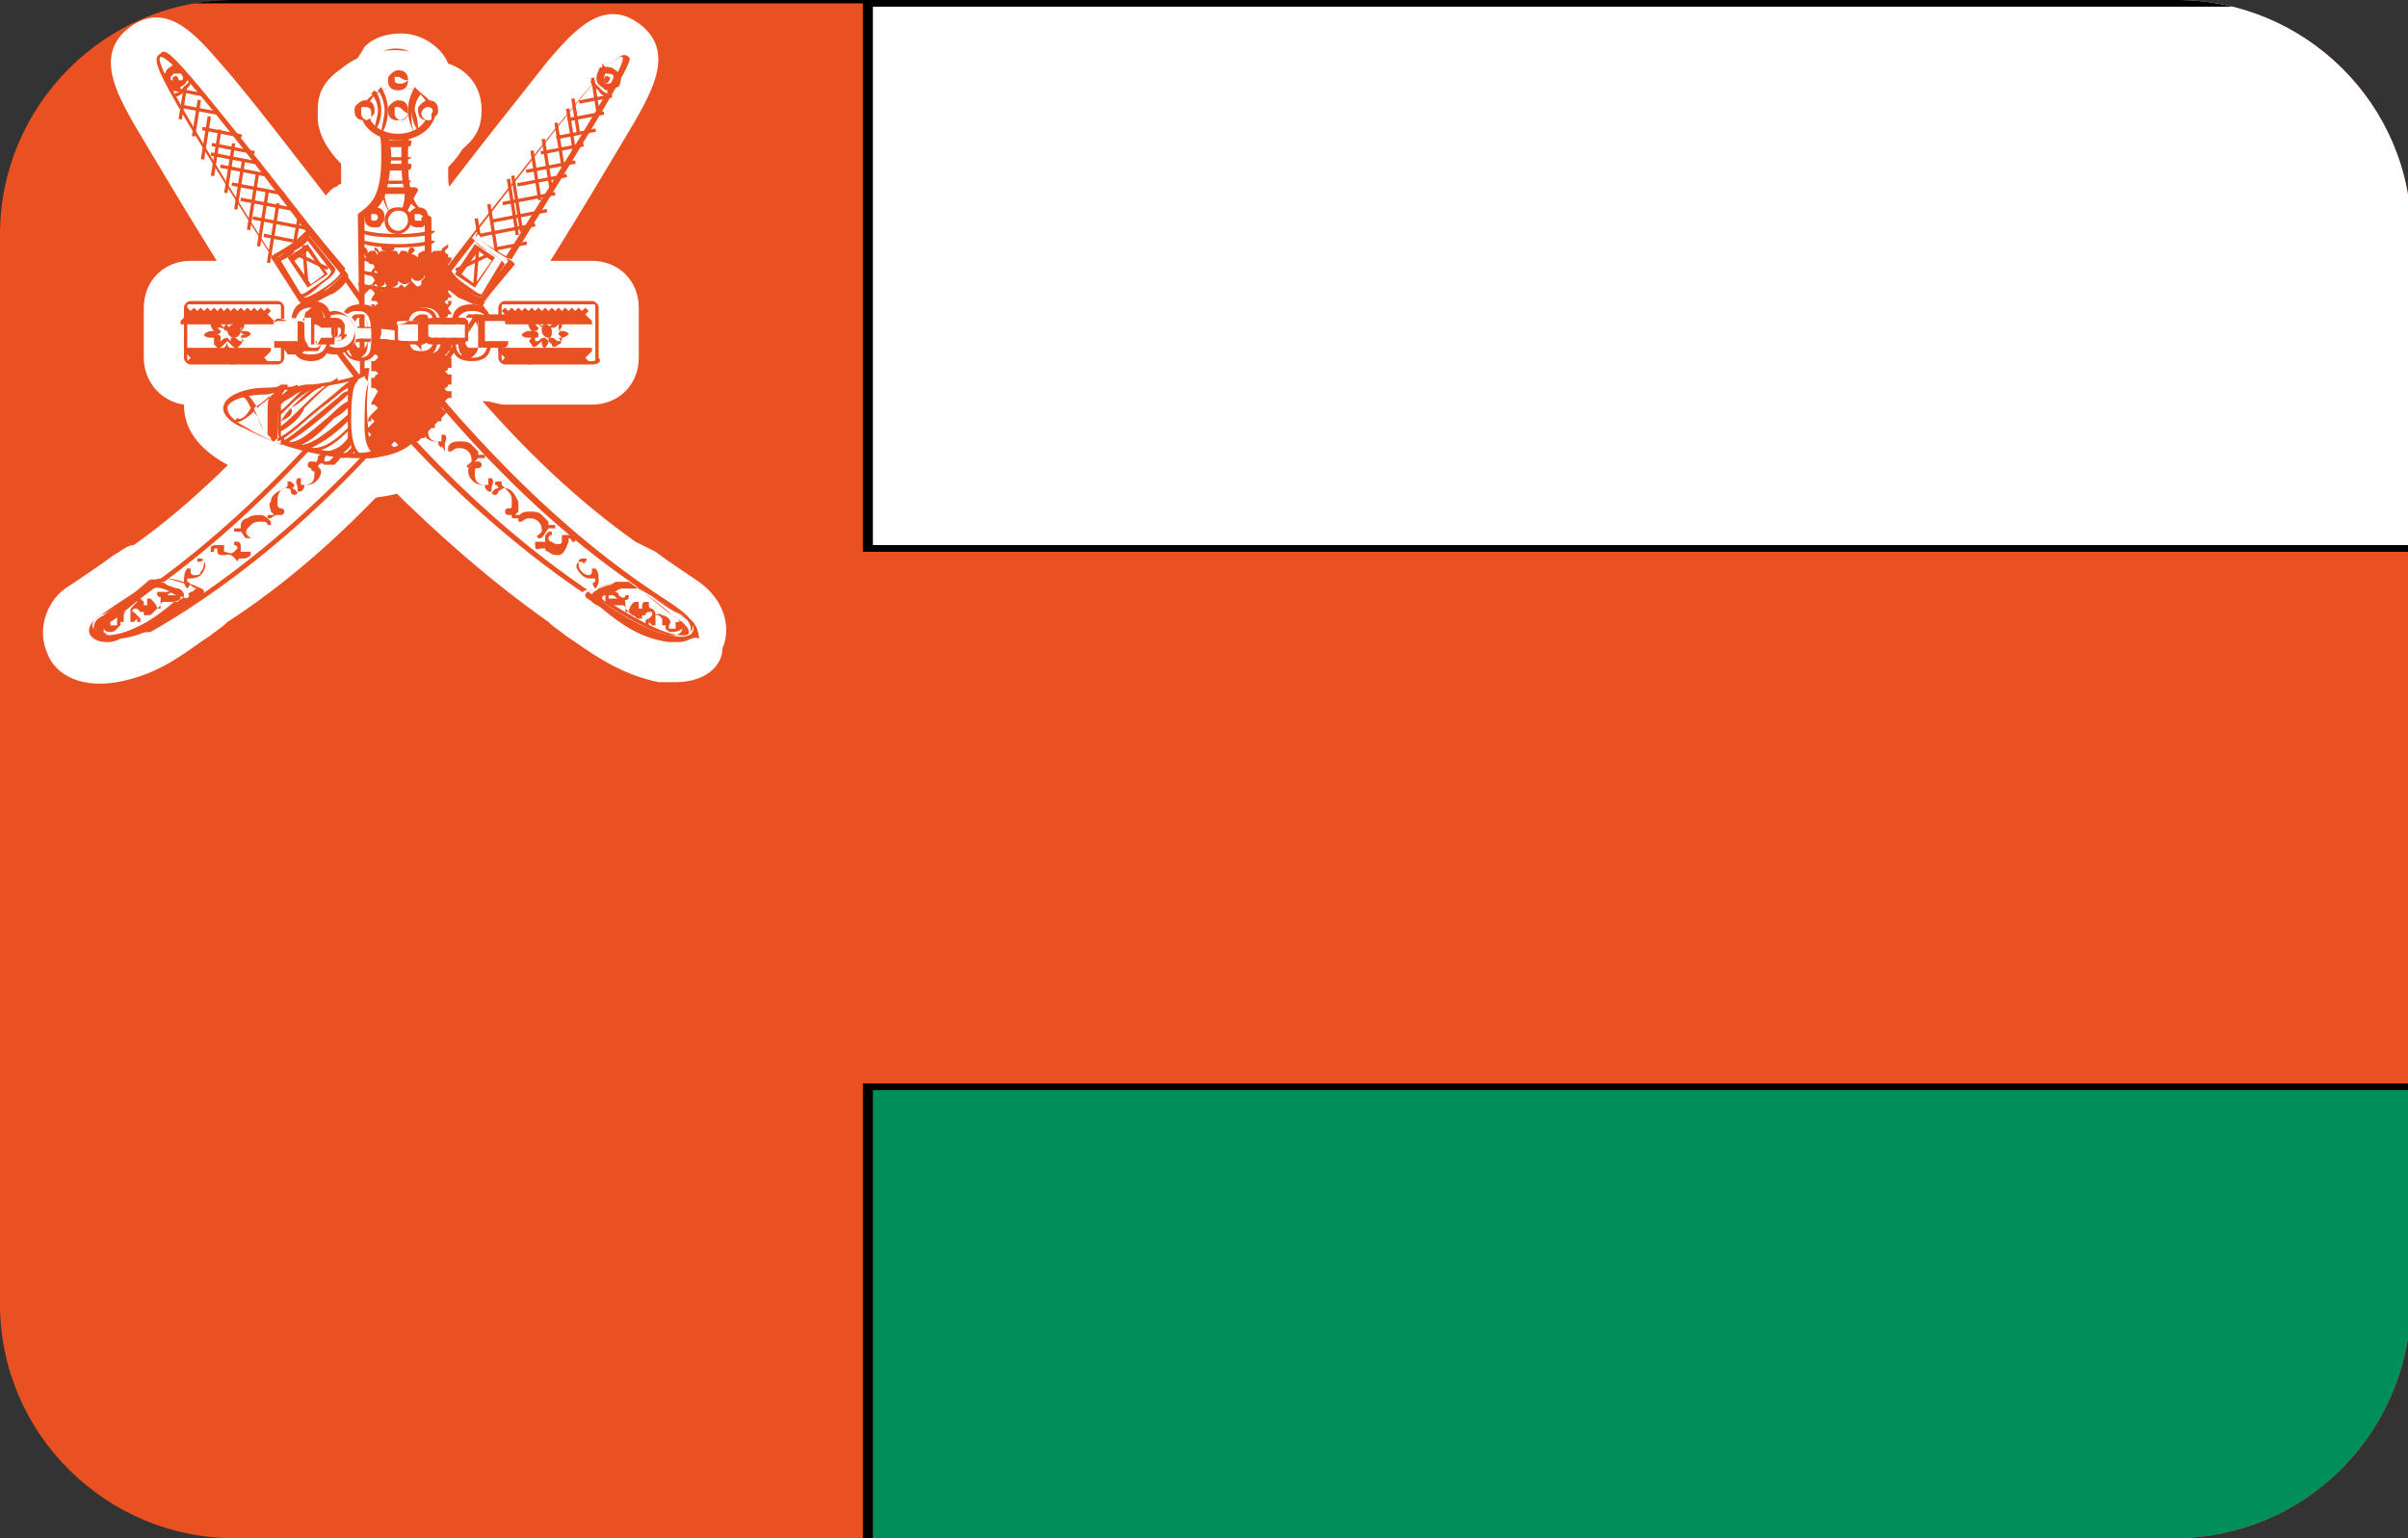 <?xml version="1.0" encoding="utf-8"?>
<!-- Generator: Adobe Illustrator 19.0.0, SVG Export Plug-In . SVG Version: 6.00 Build 0)  -->
<svg version="1.1" id="Layer_1" xmlns="http://www.w3.org/2000/svg" xmlns:xlink="http://www.w3.org/1999/xlink" x="0px" y="0px"
	 viewBox="-269 374 72 46" style="enable-background:new -269 374 72 46;" xml:space="preserve">
<rect x="-269" y="374" width="72" height="46" fill="#333333" stroke="none"/>
<style type="text/css">
	.st0{clip-path:url(#SVGID_2_);}
	.st1{fill:#FFFFFF;stroke:#000000;stroke-width:2.5;}
	.st2{fill:#E95123;}
	.st3{fill:#FFFFFF;}
	.st4{fill:#008E5B;}
	.st5{fill:#FFFFFF;stroke:#E95123;stroke-width:0.125;}
	.st6{fill:#FFFFFF;stroke:#E95123;stroke-width:0.125;stroke-linecap:round;stroke-linejoin:round;}
</style>
<g>
	<defs>
		<path id="SVGID_1_" d="M-204,420H-262c-3.8,0-7-3.1-7-7V381c0-3.8,3.1-7,7-7h58.1c3.8,0,7,3.1,7,7V413
			C-197,416.9-200.1,420-204,420z"/>
	</defs>
	<clipPath id="SVGID_2_">
		<use xlink:href="#SVGID_1_"  style="overflow:visible;"/>
	</clipPath>
	<g class="st0">
		<g>
			<path class="st1" d="M-222.8,398.5"/>
		</g>
		<g>
			<polygon class="st2" points="-186.5,423 -186.5,374 -271.2,374 -271.2,423 			"/>
		</g>
		<g>
			<path d="M-186.4,423.1h-84.9v-49.2h84.9V423.1z M-271,422.8h84.4v-48.7H-271V422.8z"/>
		</g>
		<g>
			<polygon class="st3" points="-186.5,390.4 -243.1,390.4 -243.1,374 -186.5,374 			"/>
		</g>
		<g>
			<path d="M-186.4,390.5h-56.8v-16.6h56.8V390.5z M-242.9,390.3h56.3v-16.1h-56.3V390.3z"/>
		</g>
		<g>
			<polygon class="st4" points="-186.5,406.5 -243.1,406.5 -243.1,423 -186.5,423 			"/>
		</g>
		<g>
			<path d="M-186.4,423.1h-56.8v-16.7h56.8V423.1z M-242.9,422.8h56.3v-16.2h-56.3V422.8z"/>
		</g>
		<g>
			<path class="st3" d="M-248.8,394.4c-0.2,0-0.3,0-0.5,0c-1-0.2-1.8-0.7-2.5-1.2l-0.3-0.2c-0.1-0.1-0.3-0.2-0.5-0.4
				c-1.7-1.2-3.3-2.6-4.8-4.1c-1.5,1.6-3.1,3-4.8,4.1c-0.2,0.2-0.4,0.3-0.5,0.4l-0.3,0.2c-0.7,0.5-1.4,1-2.5,1.2
				c-1.2,0.2-1.9-0.3-2.1-0.9c-0.3-0.7,0-1.6,0.7-2c0.3-0.2,0.9-0.6,1.3-0.9c0.2-0.1,0.4-0.3,0.6-0.3c1.7-1.2,3.3-2.8,5-4.7
				c-0.3-0.4-0.6-0.8-0.8-1.2l-0.1,0l-0.3-0.5c-2.1-3.3-3.2-5.2-3.8-6.2c-0.5-0.9-1.2-2.1-0.1-2.9c1.1-0.8,2,0.3,2.7,1.1
				c0.8,0.9,2.1,2.6,4.5,5.7c0.1,0.1,0.2,0.3,0.2,0.5c0.1,0.1,0.2,0.2,0.2,0.3c0.1-0.1,0.2-0.2,0.2-0.3c0-0.2,0.1-0.3,0.2-0.5
				c2.4-3.2,3.8-4.9,4.5-5.8c0.7-0.8,1.6-1.9,2.7-1.1c1.1,0.8,0.4,2-0.1,2.9c-0.6,1-1.7,2.9-3.8,6.2l-0.3,0.5l-0.1,0
				c-0.3,0.4-0.5,0.8-0.8,1.2c1.6,1.9,3.3,3.5,5,4.7c0.2,0.1,0.4,0.2,0.6,0.3c0.4,0.3,1,0.7,1.3,0.9c0.7,0.5,1,1.3,0.7,2
				C-247.4,393.9-247.9,394.4-248.8,394.4z"/>
		</g>
		<g>
			<path class="st3" d="M-258.2,388.9c-0.7,0-1.2-0.6-1.3-1.2l0-7.1c0-0.4,0.2-0.8,0.5-1c0.1,0,0.1-0.1,0.2-0.1l0,0c0,0,0-0.2,0-0.6
				c-0.4-0.4-0.7-0.9-0.7-1.4c0-1.1,1-2,2.3-2c1.2,0,2.3,0.9,2.3,2c0,0.6-0.3,1.1-0.7,1.5c0,0.5,0,0.6,0.1,0.6c0,0,0.1,0,0.1,0.1
				c0.3,0.2,0.5,0.6,0.5,1v4.9C-254.8,388.5-257.2,388.9-258.2,388.9z"/>
		</g>
		<g>
			<path class="st3" d="M-258.3,388.9c-1.3,0-2.9-0.5-3.9-1c-1.1-0.6-1.3-1.3-1.3-1.8c-0.7-0.1-1.2-0.7-1.2-1.4v-1.5
				c0-0.8,0.6-1.4,1.4-1.4h2.6c0.2,0,0.4,0.1,0.6,0.1c0.1,0,0.3,0,0.4,0c0.2,0,0.6,0,1,0.3c0.6,0.1,1.2,0.4,1.4,1
				c0.1-0.1,0.1-0.2,0.2-0.3c0.3-0.3,0.6-0.4,0.9-0.4c0.4-0.5,1.1-0.6,1.3-0.6c0.1,0,0.2,0,0.4,0c0.2-0.1,0.4-0.1,0.6-0.1h2.6
				c0.8,0,1.4,0.6,1.4,1.4v1.5c0,0.8-0.6,1.4-1.4,1.4h-2.6c-0.2,0-0.4-0.1-0.6-0.1c-0.1,0-0.3,0-0.4,0c-0.3,0-0.9-0.1-1.3-0.6
				c-0.2,0-0.4,0-0.6-0.1c0,0.2-0.1,0.4-0.1,0.5c0,0.1,0,0.3,0,0.5l1.8,0.7c-0.1,0.4-0.4,0.7-0.9,1.1l-0.1,0.1l-0.8-0.7l-0.8-0.3
				l0.2,1.6C-257.7,388.9-258,388.9-258.3,388.9z M-256.2,378.8c-0.4,0-0.7-0.1-0.9-0.3c-0.3,0.2-0.6,0.3-0.9,0.3
				c-0.8,0-1.5-0.7-1.5-1.5c0-0.4,0.1-0.7,0.4-1c0.2-0.2,0.4-0.3,0.7-0.4c0.1-0.2,0.2-0.3,0.3-0.5c0.3-0.3,0.7-0.4,1.1-0.4
				c0.6,0,1.2,0.4,1.4,0.9c0.6,0.2,1,0.7,1,1.4c0,0.4-0.1,0.7-0.4,1C-255.4,378.7-255.8,378.8-256.2,378.8z M-256.8,378.2
				c0.2,0.1,0.4,0.2,0.6,0.2c0.6,0,1-0.5,1-1c0-0.3-0.2-0.7-0.5-0.8c0,0.6-0.4,1.2-1,1.4C-256.7,378-256.8,378.1-256.8,378.2z
				 M-258.6,376.5c-0.1,0-0.1,0.1-0.2,0.2c-0.2,0.2-0.3,0.4-0.3,0.7c0,0.6,0.5,1,1,1c0.2,0,0.4-0.1,0.6-0.2
				c-0.1-0.1-0.1-0.2-0.1-0.3C-258.2,377.7-258.6,377.1-258.6,376.5z M-257.2,377.5c0,0,0.1,0,0.1,0c0-0.1,0-0.1,0-0.2
				c0-0.1,0-0.3-0.1-0.4c-0.1,0.1-0.1,0.3-0.1,0.4C-257.2,377.4-257.2,377.5-257.2,377.5z M-256.8,376.5c0.1,0.2,0.2,0.5,0.2,0.8
				c0.1,0,0.1-0.1,0.2-0.1c0.2-0.2,0.3-0.5,0.3-0.7c0,0,0-0.1,0-0.1C-256.4,376.3-256.6,376.4-256.8,376.5z M-258.1,376.3
				c0,0,0,0.1,0,0.1c0,0.4,0.2,0.7,0.5,0.9c0-0.3,0.1-0.6,0.2-0.8C-257.6,376.4-257.9,376.3-258.1,376.3z M-258,375.9
				c0.3,0,0.6,0.1,0.8,0.3c0.2-0.2,0.5-0.3,0.8-0.3C-256.7,375.3-257.6,375.3-258,375.9z"/>
		</g>
		<g>
			<path class="st3" d="M-255.7,382.2c-2.8,4-6,7.5-9.5,9.8c-0.6,0.4-1.1,0.7-0.9,0.9c0.1,0.3,0.9,0.1,1.5-0.2
				c4.1-2.3,7.8-6.2,10-9.7"/>
			<path class="st2" d="M-265.8,393.1c-0.1,0-0.1,0-0.2,0c-0.1,0-0.2-0.1-0.2-0.1c-0.2-0.3,0.4-0.6,1-1c3.2-2.1,6.4-5.4,9.5-9.8
				l0.1,0.1c-3.1,4.4-6.3,7.7-9.5,9.8c-0.5,0.3-1,0.7-0.9,0.9c0,0,0.1,0.1,0.1,0.1c0.3,0.1,0.8-0.1,1.3-0.3c3.7-2.1,7.5-5.8,10-9.7
				l0.1,0.1c-2.5,3.9-6.3,7.6-10,9.7C-265,392.9-265.4,393.1-265.8,393.1z"/>
		</g>
		<g>
			<path class="st3" d="M-254.6,383.1c0,0.1-0.4-0.1-0.7-0.3c-0.3-0.2-0.6-0.5-0.5-0.5c4.8-6.3,5.3-6.7,5.5-6.6
				C-250.1,375.8-250.4,376.4-254.6,383.1L-254.6,383.1z"/>
			<path class="st2" d="M-254.6,383.2c-0.1,0-0.4-0.2-0.7-0.3c-0.1-0.1-0.7-0.5-0.5-0.6c5.2-6.8,5.3-6.8,5.6-6.6
				C-250.1,375.8-250,375.8-254.6,383.2L-254.6,383.2C-254.6,383.1-254.6,383.1-254.6,383.2C-254.6,383.2-254.6,383.2-254.6,383.2z
				 M-255.8,382.2c0,0.1,0.2,0.2,0.5,0.5c0.3,0.2,0.5,0.3,0.6,0.3c3.5-5.6,4.5-7.2,4.3-7.3C-250.6,375.6-251.8,377-255.8,382.2z"/>
		</g>
		<g>
			<path class="st3" d="M-250.9,376c0,0,0.1,0.1,0.2,0.2c0.1,0.1,0.2,0.1,0.2,0.1"/>
			<path class="st2" d="M-250.5,376.3c-0.1,0-0.2-0.1-0.3-0.1c-0.2-0.2-0.2-0.2-0.2-0.3l0.1,0.1c0,0,0,0,0,0c0,0,0.1,0.1,0.1,0.1
				c0.1,0.1,0.2,0.1,0.2,0.1c0,0,0,0,0,0L-250.5,376.3L-250.5,376.3C-250.5,376.3-250.5,376.3-250.5,376.3z"/>
		</g>
		<g>
			<path class="st3" d="M-251.3,376.5c0,0,0.1,0.1,0.2,0.2c0.1,0.1,0.3,0.2,0.3,0.1"/>
			<path class="st2" d="M-250.8,376.9c-0.1,0-0.3-0.1-0.3-0.2c-0.2-0.1-0.3-0.3-0.2-0.3l0.1,0.1c0,0,0,0,0,0c0,0,0.1,0.1,0.2,0.2
				c0.1,0.1,0.2,0.1,0.2,0.1l0,0c0,0,0,0,0,0L-250.8,376.9L-250.8,376.9C-250.8,376.9-250.8,376.9-250.8,376.9z"/>
		</g>
		<g>
			
				<rect x="-251.7" y="376.9" transform="matrix(0.156 0.988 -0.988 0.156 160.411 566.201)" class="st2" width="1" height="0.1"/>
		</g>
		<g>
			
				<rect x="-252.2" y="377.4" transform="matrix(0.157 0.988 -0.988 0.157 160.647 566.861)" class="st2" width="1.1" height="0.1"/>
		</g>
		<g>
			
				<rect x="-252.5" y="377.9" transform="matrix(0.156 0.988 -0.988 0.156 160.777 567.759)" class="st2" width="1.3" height="0.1"/>
		</g>
		<g>
			
				<rect x="-252.9" y="378.4" transform="matrix(0.156 0.988 -0.988 0.156 160.987 568.498)" class="st2" width="1.4" height="0.1"/>
		</g>
		<g>
			
				<rect x="-253.3" y="378.9" transform="matrix(0.156 0.988 -0.988 0.156 161.16 569.3)" class="st2" width="1.5" height="0.1"/>
		</g>
		<g>
			
				<rect x="-253.7" y="379.4" transform="matrix(0.156 0.988 -0.988 0.156 161.381 569.965)" class="st2" width="1.5" height="0.1"/>
		</g>
		<g>
			
				<rect x="-254.1" y="379.9" transform="matrix(0.157 0.988 -0.988 0.157 161.616 570.652)" class="st2" width="1.7" height="0.1"/>
		</g>
		<g>
			
				<rect x="-254.5" y="380.4" transform="matrix(0.156 0.988 -0.988 0.156 161.79 571.446)" class="st2" width="1.7" height="0.1"/>
		</g>
		<g>
			
				<rect x="-254.9" y="380.9" transform="matrix(0.157 0.988 -0.988 0.157 162.016 572.136)" class="st2" width="1.8" height="0.1"/>
		</g>
		<g>
			
				<rect x="-251.4" y="376.5" transform="matrix(0.187 0.982 -0.982 0.187 166.025 553.285)" class="st2" width="0.1" height="1"/>
		</g>
		<g>
			
				<rect x="-251.7" y="376.9" transform="matrix(0.187 0.982 -0.982 0.187 166.231 554.017)" class="st2" width="0.1" height="1.1"/>
		</g>
		<g>
			
				<rect x="-252" y="377.3" transform="matrix(0.187 0.982 -0.982 0.187 166.436 554.75)" class="st2" width="0.1" height="1.2"/>
		</g>
		<g>
			
				<rect x="-252.4" y="377.8" transform="matrix(0.187 0.982 -0.982 0.187 166.637 555.49)" class="st2" width="0.1" height="1.3"/>
		</g>
		<g>
			
				<rect x="-252.7" y="378.2" transform="matrix(0.187 0.982 -0.982 0.187 166.841 556.223)" class="st2" width="0.1" height="1.5"/>
		</g>
		<g>
			
				<rect x="-253.1" y="378.6" transform="matrix(0.187 0.982 -0.982 0.187 167.052 556.944)" class="st2" width="0.1" height="1.5"/>
		</g>
		<g>
			
				<rect x="-253.4" y="379.1" transform="matrix(0.187 0.982 -0.982 0.187 167.253 557.685)" class="st2" width="0.1" height="1.6"/>
		</g>
		<g>
			
				<rect x="-253.7" y="379.5" transform="matrix(0.187 0.982 -0.982 0.187 167.459 558.415)" class="st2" width="0.1" height="1.7"/>
		</g>
		<g>
			
				<rect x="-254.1" y="380" transform="matrix(0.187 0.982 -0.982 0.187 167.668 559.14)" class="st2" width="0.1" height="1.8"/>
		</g>
		<g>
			
				<rect x="-253.9" y="380.8" transform="matrix(0.187 0.982 -0.982 0.187 168.168 559.337)" class="st2" width="0.1" height="0.9"/>
		</g>
		<g>
			
				<rect x="-254.8" y="380.9" transform="matrix(0.17 0.986 -0.986 0.17 164.171 567.003)" class="st2" width="0.9" height="0.1"/>
		</g>
		<g>
			<path class="st3" d="M-254.5,383c0,0.1-0.3-0.1-0.7-0.3c-0.3-0.2-0.6-0.5-0.5-0.5l1-1.2c0,0,0.2,0.3,0.5,0.5
				c0.3,0.2,0.6,0.3,0.6,0.3L-254.5,383L-254.5,383z"/>
			<path class="st2" d="M-254.6,383.1c-0.1,0-0.4-0.2-0.7-0.3c-0.2-0.1-0.6-0.5-0.5-0.6l1-1.2l0.1,0.1c0,0,0,0,0,0
				c0,0,0.2,0.2,0.5,0.4c0.3,0.2,0.5,0.3,0.5,0.3c0,0,0,0,0,0l0.1,0.1L-254.6,383.1C-254.5,383-254.5,383-254.6,383.1
				C-254.6,383.1-254.6,383.1-254.6,383.1z M-255.7,382.1c0,0.1,0.2,0.2,0.5,0.5c0.3,0.2,0.5,0.3,0.6,0.3l0.8-1.2
				c-0.2-0.1-0.5-0.3-0.5-0.3c-0.2-0.1-0.4-0.3-0.5-0.4L-255.7,382.1z"/>
		</g>
		<g>
			<path class="st3" d="M-254.6,382.8c0,0-0.3-0.1-0.5-0.3c-0.3-0.2-0.5-0.4-0.4-0.4l0.8-1c0,0,0.2,0.2,0.4,0.4
				c0.3,0.2,0.5,0.3,0.5,0.3L-254.6,382.8L-254.6,382.8z"/>
			<path class="st2" d="M-254.6,382.9c-0.1,0-0.5-0.2-0.6-0.3c-0.4-0.3-0.5-0.4-0.5-0.5l0.8-1l0.1,0.1c0,0,0,0,0,0
				c0,0,0.1,0.2,0.4,0.3c0.3,0.2,0.4,0.3,0.4,0.3c0,0,0,0,0,0l0.1,0.1L-254.6,382.9C-254.5,382.8-254.6,382.9-254.6,382.9
				C-254.6,382.9-254.6,382.9-254.6,382.9z M-255.5,382.1c0,0,0.1,0.2,0.4,0.4c0.3,0.2,0.4,0.3,0.5,0.3l0.6-1
				c-0.1-0.1-0.3-0.2-0.4-0.3c-0.2-0.1-0.3-0.2-0.4-0.3L-255.5,382.1z"/>
		</g>
		<g>
			<polygon class="st3" points="-254.8,382.5 -254.2,381.7 -254.7,381.4 -255.3,382.2 			"/>
			<path class="st2" d="M-254.8,382.6l-0.6-0.4l0.6-0.9l0.6,0.4L-254.8,382.6z M-255.2,382.2l0.4,0.3l0.5-0.7l-0.4-0.3L-255.2,382.2
				z"/>
		</g>
		<g>
			<path class="st5" d="M-254.7,382"/>
		</g>
		<g>
			
				<rect x="-254.8" y="381.4" transform="matrix(0.997 7.788767e-002 -7.788767e-002 0.997 28.977 21.002)" class="st2" width="0.1" height="1.1"/>
		</g>
		<g>
			
				<rect x="-254.8" y="381.4" transform="matrix(0.422 0.907 -0.907 0.422 199.058 451.721)" class="st2" width="0.1" height="1.1"/>
		</g>
		<g>
			<path class="st3" d="M-263.3,391.6c-0.2-0.1-0.6-0.2-0.8-0.2c-0.2,0-0.3,0-0.5,0.1c-0.4,0.3-1,0.7-1.4,0.9
				c-0.4,0.3-0.4,0.8,0.5,0.7c0.9-0.2,1.5-0.7,2.3-1.2C-263,391.7-262.9,391.7-263.3,391.6L-263.3,391.6z"/>
			<path class="st2" d="M-265.8,393.2c-0.3,0-0.4-0.1-0.5-0.2c-0.1-0.2,0-0.4,0.3-0.6c0.3-0.2,0.7-0.5,1.4-0.9
				c0.2-0.2,0.3-0.2,0.6-0.2c0.2,0,0.5,0.1,0.8,0.2l0,0c0.2,0.1,0.3,0.1,0.3,0.2c0,0.1-0.1,0.1-0.2,0.2l0,0
				c-0.1,0.1-0.2,0.1-0.3,0.2c-0.7,0.5-1.2,0.9-2,1C-265.6,393.2-265.7,393.2-265.8,393.2z M-264.3,391.4c-0.1,0-0.2,0-0.3,0.1
				c-0.7,0.5-1.1,0.8-1.4,0.9c-0.2,0.1-0.3,0.3-0.2,0.4c0.1,0.1,0.3,0.2,0.6,0.1c0.8-0.1,1.3-0.5,2-1c0.1-0.1,0.2-0.1,0.3-0.2l0,0
				c0.1,0,0.1-0.1,0.2-0.1c0,0-0.1,0-0.2-0.1l0,0c-0.4-0.1-0.6-0.2-0.8-0.2C-264.2,391.4-264.2,391.4-264.3,391.4z"/>
		</g>
		<g>
			<path class="st3" d="M-264.5,391.5c-0.3,0.2-1.1,0.8-1.3,1c-0.3,0.2-0.4,0.4,0,0.5c0.4,0,1-0.2,2.2-1c0.2-0.1,0.4-0.2,0.1-0.3
				c-0.3-0.1-0.5-0.1-0.6-0.2C-264.3,391.5-264.4,391.5-264.5,391.5L-264.5,391.5z"/>
			<path class="st2" d="M-265.8,393c0,0-0.1,0-0.1,0c-0.2,0-0.3-0.1-0.3-0.2c0-0.2,0.1-0.3,0.3-0.4c0.1-0.1,0.5-0.3,1.3-1l0,0
				c0.1-0.1,0.2-0.1,0.4,0c0,0,0.1,0,0.2,0.1l0.3,0.1c0.1,0,0.2,0.1,0.2,0.2c0,0.1-0.1,0.1-0.2,0.2c0,0,0,0-0.1,0
				C-264.6,392.7-265.3,393-265.8,393z M-264.4,391.6c-0.7,0.5-1.1,0.9-1.3,1c-0.2,0.1-0.2,0.2-0.2,0.3c0,0,0.1,0.1,0.2,0.1
				c0.4,0,1.1-0.3,2.2-1c0,0,0,0,0.1,0c0,0,0.1-0.1,0.1-0.1c0,0,0,0,0,0c0,0,0,0-0.1,0l-0.3-0.1c-0.1,0-0.2-0.1-0.2-0.1
				C-264.3,391.5-264.4,391.6-264.4,391.6L-264.4,391.6z"/>
		</g>
		<g>
			<path class="st2" d="M-265.7,392.9C-265.7,392.9-265.8,392.9-265.7,392.9c-0.2,0-0.2-0.1-0.2-0.2c0-0.1,0-0.1,0.1-0.2
				c0,0,0.1,0,0.1,0c0,0,0,0.1,0,0.1c0,0,0,0,0,0.1c0,0,0,0,0,0c0.1,0,0.1,0,0.2,0c0,0,0-0.1,0-0.1c0-0.1,0-0.2,0-0.2
				c0.1-0.1,0.1-0.1,0.2-0.1c0.1,0,0.1,0,0.2,0c0,0,0,0,0,0c0-0.1,0-0.1,0.1-0.2l0,0c0,0,0,0,0,0c0,0,0,0,0,0
				c0.1-0.1,0.1-0.1,0.1-0.1c0,0,0-0.1,0-0.1c0,0,0.1,0,0.1,0c0,0,0.1,0.1,0.1,0.1c0,0,0,0.1,0,0.1c0,0,0,0,0,0c0,0,0,0,0.1,0
				c0,0,0,0,0,0c0-0.1,0-0.1,0-0.1c0,0,0-0.1,0-0.1c0,0,0.1,0,0.1,0c0.1,0.1,0.2,0.2,0.2,0.3c0,0,0,0,0,0c0,0,0,0,0,0
				c0,0,0,0,0.1-0.1c0,0,0,0,0-0.1c0-0.1,0-0.2,0.1-0.2c0.1,0,0.2,0,0.2,0c0.1,0,0.2,0,0.2,0c0,0,0,0,0-0.1c0,0-0.1,0-0.1,0
				c0,0-0.1,0-0.2,0.1c-0.1,0.1-0.2,0.1-0.3,0c0,0,0-0.1,0-0.1c0,0,0.1,0,0.1,0c0,0,0.1,0,0.2,0c0.1,0,0.1-0.1,0.2-0.1c0,0,0,0,0,0
				c0.1,0,0.2,0,0.2,0.1c0,0.1,0,0.1,0,0.2c-0.1,0.1-0.2,0.1-0.3,0.1c-0.1,0-0.1,0-0.2,0c-0.1,0-0.1,0.1-0.1,0.1c0,0,0,0,0,0
				c0,0,0,0,0,0c0,0,0,0,0,0.1c0,0,0,0-0.1,0c0,0,0,0,0,0c0,0,0,0-0.1,0.1c-0.1,0.1-0.1,0.1-0.2,0.1c0,0,0,0-0.1,0c0,0,0,0,0-0.1
				c0,0,0-0.1,0-0.1c0,0,0-0.1,0-0.1c0,0,0,0,0,0c0,0,0,0.1,0,0.1c0,0,0,0.1,0,0.1c0,0-0.1,0-0.1,0c0,0,0,0-0.1-0.1
				c-0.1,0-0.1,0-0.1,0c0,0,0,0,0,0c0,0-0.1,0.1,0,0.1c0,0,0,0,0.1,0.1c0,0,0,0,0,0c0,0,0.1,0.1,0.1,0.1c0,0,0,0.1,0,0.1
				c0,0-0.1,0-0.1,0c0,0,0-0.1,0-0.1c0,0,0,0,0,0c0,0,0,0,0,0c0,0,0,0,0,0c0,0-0.1,0.1-0.1,0.1c0,0,0,0,0,0c0,0-0.1,0-0.1,0
				c0,0,0-0.1,0-0.1l0,0c0,0,0-0.1,0-0.1c0,0,0,0,0-0.1c0,0-0.1,0-0.1,0c0,0-0.1,0-0.1,0.1c0,0,0,0,0,0.1c0,0,0,0,0,0c0,0,0,0,0,0
				c0,0,0,0,0,0c0,0,0,0.1,0,0.1c0,0,0,0-0.1,0c0,0,0,0,0,0.1C-265.6,392.9-265.6,392.9-265.7,392.9z M-263.4,391.6
				C-263.4,391.6-263.4,391.6-263.4,391.6c-0.1-0.1-0.1-0.2-0.1-0.2c0-0.1,0-0.3,0.1-0.4c0,0,0.1,0,0.1,0c0,0,0,0.1,0,0.1
				c0,0,0,0,0,0c0,0,0,0.1,0.1,0.1c0.1,0,0.2,0,0.2-0.1c0.1-0.1,0.1-0.2,0.1-0.3c0,0,0-0.1-0.1,0c0,0-0.1,0-0.1,0c0,0,0-0.1,0-0.1
				c0.1,0,0.2,0,0.2,0.1c0.1,0.1,0,0.3-0.1,0.4c-0.1,0.1-0.3,0.1-0.3,0.1c0,0-0.1,0-0.1,0c0,0,0,0,0,0.1
				C-263.3,391.4-263.3,391.5-263.4,391.6C-263.3,391.6-263.3,391.6-263.4,391.6z M-262.3,390.6c-0.1,0-0.2,0-0.2-0.1c0,0,0,0,0-0.1
				c0,0,0,0,0,0c-0.1,0-0.1,0-0.1,0.1c0,0,0,0-0.1,0c0,0,0,0,0-0.1c0-0.1,0.1-0.1,0.2-0.1c0,0,0.1,0,0.1,0c0,0,0.1,0,0.1,0
				c0,0,0,0.1,0,0.1c0,0,0,0.1,0,0.1c0.1,0,0.2,0.1,0.3,0c0,0,0,0,0,0c0,0,0,0,0,0c0,0,0,0,0,0c0,0,0.1-0.1,0.1-0.1
				c0,0,0-0.1-0.1-0.1c0,0,0-0.1,0-0.1c0,0,0.1,0,0.1,0c0.1,0,0.1,0.1,0.1,0.2c0,0,0,0.1,0,0.1c0,0,0,0,0.1,0c0.1,0,0.1,0,0.1,0
				c0,0,0.1,0,0.1,0c0,0,0,0.1,0,0.1c-0.1,0.1-0.2,0.1-0.2,0.1c0,0-0.1,0-0.1,0c0,0-0.1,0-0.1,0.1
				C-262.1,390.5-262.2,390.6-262.3,390.6z M-261.6,390.1C-261.6,390.1-261.6,390.1-261.6,390.1c-0.1,0-0.1-0.1-0.2-0.2c0,0,0,0,0,0
				c-0.1,0-0.1,0-0.2,0c0,0,0,0,0-0.1c0,0,0,0,0.1,0c0.1,0,0.1,0,0.1,0c0,0,0,0,0-0.1c0,0,0,0,0,0c0-0.1,0.1-0.2,0.2-0.2
				c0.1-0.1,0.3-0.1,0.4-0.1c0.1,0,0.2,0.1,0.3,0.2c0,0,0,0.1,0,0.1c0,0-0.1,0-0.1,0c0-0.1-0.1-0.1-0.2-0.1c-0.1,0-0.2,0-0.3,0.1
				c-0.1,0.1-0.2,0.2-0.1,0.3c0,0.1,0,0.1,0.1,0.1C-261.6,390-261.6,390-261.6,390.1C-261.6,390.1-261.6,390.1-261.6,390.1z
				 M-260.9,389.5c0,0-0.1,0-0.1,0c0,0,0-0.1,0-0.1c0,0,0.1,0,0.1,0c0,0,0,0,0.1,0c0,0,0,0-0.1-0.1c0-0.1-0.1-0.2,0-0.3
				c0-0.2,0.2-0.3,0.4-0.4c0.1,0,0.1-0.1,0.1-0.1c0,0,0,0,0,0c0,0,0-0.1,0-0.1c0,0,0.1,0,0.1,0c0,0,0.1,0.1,0.1,0.1
				c0,0,0,0.1-0.1,0.1c0.1,0,0.2,0.1,0.2,0.2c0,0,0,0,0,0c0,0,0-0.1,0-0.2c0-0.1-0.1-0.2,0-0.3c0,0,0.1,0,0.1,0c0,0,0,0.1,0,0.1
				c0,0,0,0.1,0,0.1c0,0,0,0,0.1,0c0.2,0,0.3-0.1,0.3-0.3c0,0,0-0.1,0-0.1c0,0-0.1,0-0.1-0.1c0,0-0.1,0-0.1-0.1c0,0,0-0.1,0.1-0.1
				c0.1,0,0.2,0,0.2,0.1c0,0.1,0.1,0.1,0.1,0.2c0,0.2-0.2,0.4-0.4,0.4c0,0-0.1,0-0.1,0c0,0.1,0,0.1-0.1,0.2c0,0-0.1,0-0.1,0
				c0,0,0,0,0,0c0,0,0,0.1-0.1,0.1c0,0-0.1,0-0.1-0.1c0-0.1-0.1-0.1-0.2-0.1c0,0,0,0,0,0c0,0,0,0,0,0c0,0,0,0,0,0
				c-0.1,0-0.2,0.2-0.2,0.3c0,0.1,0,0.1,0,0.2c0,0,0,0.1,0.1,0.1c0,0,0,0,0,0c0,0,0.1,0,0.1,0.1c0,0,0,0.1-0.1,0.1c0,0,0,0,0,0
				c0,0,0,0-0.1,0C-260.8,389.4-260.9,389.5-260.9,389.5z M-259.5,388C-259.6,388-259.6,388-259.5,388c-0.1-0.2,0-0.2,0-0.3
				c0,0,0-0.1,0.1-0.1c0,0,0,0,0,0c0,0,0-0.1,0.1,0c0,0,0.1,0,0,0.1c0,0,0,0,0,0c0,0.1,0,0.1,0,0.1c0,0,0.1,0,0.1,0
				c0.1,0,0.3-0.3,0.3-0.4c0,0,0-0.1,0.1-0.1c0,0,0.1,0,0.1,0.1c0,0.2-0.2,0.4-0.3,0.5c-0.1,0-0.2,0-0.3,0c0,0,0,0,0,0
				C-259.4,387.8-259.5,387.9-259.5,388C-259.5,388-259.5,388-259.5,388z"/>
		</g>
		<g>
			<path class="st2" d="M-250.8,376.3c-0.1-0.1-0.2,0.1-0.1,0.2C-250.8,376.5-250.7,376.3-250.8,376.3L-250.8,376.3z"/>
			<path class="st2" d="M-250.8,376.7c-0.1,0-0.1,0-0.2-0.1c-0.2-0.1-0.2-0.3-0.1-0.5c0-0.1,0.1-0.1,0.2-0.1c0.1,0,0.2,0,0.3,0.1
				c0.2,0.1,0.2,0.3,0.1,0.5C-250.6,376.6-250.7,376.7-250.8,376.7z M-250.9,376.5c0,0,0.1,0,0.1,0c0,0,0.1,0,0.1-0.1
				c0.1-0.1,0-0.2,0-0.2c0,0,0,0,0,0l0,0l0,0c-0.1,0-0.2,0-0.2,0S-251,376.4-250.9,376.5L-250.9,376.5z"/>
		</g>
		<g>
			<path class="st3" d="M-258.9,382.2c2.8,4,6,7.5,9.5,9.8c0.6,0.4,1.1,0.7,0.9,0.9c-0.1,0.3-0.9,0.1-1.5-0.2
				c-4.1-2.3-7.8-6.2-10-9.7"/>
			<path class="st2" d="M-248.8,393.1c-0.3,0-0.8-0.2-1.2-0.4c-3.7-2.1-7.6-5.8-10-9.7l0.1-0.1c2.5,3.9,6.3,7.6,10,9.7
				c0.5,0.3,1,0.4,1.3,0.3c0.1,0,0.1,0,0.1-0.1c0.1-0.2-0.4-0.6-0.9-0.9c-3.3-2.1-6.5-5.4-9.5-9.8l0.1-0.1c3.1,4.4,6.3,7.7,9.5,9.8
				c0.6,0.4,1.1,0.7,1,1c0,0.1-0.1,0.1-0.2,0.1C-248.6,393.1-248.7,393.1-248.8,393.1z"/>
		</g>
		<g>
			<path class="st3" d="M-260,383.1c0,0.1,0.4-0.1,0.7-0.3c0.3-0.2,0.6-0.5,0.5-0.5c-4.8-6.3-5.3-6.7-5.5-6.6
				C-264.4,375.8-264.2,376.4-260,383.1L-260,383.1z"/>
			<path class="st2" d="M-259.9,383.2C-259.9,383.2-259.9,383.2-259.9,383.2C-260,383.1-260,383.1-259.9,383.2L-259.9,383.2
				c-4.7-7.3-4.6-7.4-4.3-7.6c0.2-0.2,0.3-0.2,5.6,6.6c0.1,0.2-0.4,0.6-0.5,0.6C-259.5,383-259.8,383.2-259.9,383.2z M-264.2,375.7
				C-264.2,375.7-264.2,375.7-264.2,375.7c-0.2,0.1,0.7,1.8,4.2,7.3c0.1,0,0.3-0.1,0.6-0.3c0.3-0.2,0.5-0.4,0.5-0.5
				C-262.6,377.2-263.9,375.7-264.2,375.7z"/>
		</g>
		<g>
			<path class="st3" d="M-263.7,376c0,0-0.1,0.1-0.2,0.2c-0.1,0.1-0.2,0.1-0.2,0.1"/>
			<path class="st2" d="M-264.1,376.3C-264.1,376.3-264.1,376.3-264.1,376.3L-264.1,376.3L-264.1,376.3L-264.1,376.3l0-0.1
				c0,0,0.1,0,0.2-0.1c0.1-0.1,0.1-0.1,0.1-0.1c0,0,0,0,0,0l0.1-0.1c0,0,0.1,0.1-0.2,0.3C-263.9,376.3-264,376.3-264.1,376.3z"/>
		</g>
		<g>
			<path class="st3" d="M-263.3,376.5c0,0-0.1,0.1-0.2,0.2c-0.1,0.1-0.3,0.2-0.3,0.1"/>
			<path class="st2" d="M-263.8,376.9C-263.8,376.9-263.8,376.9-263.8,376.9L-263.8,376.9L-263.8,376.9l0-0.1L-263.8,376.9l0-0.1
				c0,0,0.1,0,0.2-0.1c0.1-0.1,0.2-0.2,0.2-0.2c0,0,0,0,0,0l0.1-0.1c0,0.1,0,0.2-0.2,0.3C-263.5,376.8-263.7,376.9-263.8,376.9z"/>
		</g>
		<g>
			
				<rect x="-263.4" y="376.5" transform="matrix(0.988 0.157 -0.157 0.988 55.846 45.942)" class="st2" width="0.1" height="1"/>
		</g>
		<g>
			
				<rect x="-263" y="376.9" transform="matrix(0.988 0.157 -0.157 0.988 55.927 45.895)" class="st2" width="0.1" height="1.1"/>
		</g>
		<g>
			
				<rect x="-262.7" y="377.4" transform="matrix(0.988 0.157 -0.157 0.988 56.008 45.847)" class="st2" width="0.1" height="1.3"/>
		</g>
		<g>
			
				<rect x="-262.4" y="377.8" transform="matrix(0.988 0.157 -0.157 0.988 56.09 45.8)" class="st2" width="0.1" height="1.4"/>
		</g>
		<g>
			
				<rect x="-262" y="378.2" transform="matrix(0.988 0.157 -0.157 0.988 56.171 45.753)" class="st2" width="0.1" height="1.5"/>
		</g>
		<g>
			
				<rect x="-261.7" y="378.7" transform="matrix(0.988 0.157 -0.157 0.988 56.25 45.705)" class="st2" width="0.1" height="1.5"/>
		</g>
		<g>
			
				<rect x="-261.3" y="379.1" transform="matrix(0.988 0.157 -0.157 0.988 56.332 45.658)" class="st2" width="0.1" height="1.7"/>
		</g>
		<g>
			
				<rect x="-261" y="379.6" transform="matrix(0.988 0.157 -0.157 0.988 56.413 45.611)" class="st2" width="0.1" height="1.7"/>
		</g>
		<g>
			
				<rect x="-260.7" y="380" transform="matrix(0.988 0.157 -0.157 0.988 56.494 45.563)" class="st2" width="0.1" height="1.8"/>
		</g>
		<g>
			
				<rect x="-263.8" y="376.9" transform="matrix(0.982 0.188 -0.188 0.982 66.046 56.084)" class="st2" width="1" height="0.1"/>
		</g>
		<g>
			
				<rect x="-263.5" y="377.4" transform="matrix(0.982 0.188 -0.188 0.982 66.183 56.069)" class="st2" width="1.1" height="0.1"/>
		</g>
		<g>
			
				<rect x="-263.2" y="377.9" transform="matrix(0.982 0.187 -0.187 0.982 66.186 55.916)" class="st2" width="1.2" height="0.1"/>
		</g>
		<g>
			
				<rect x="-262.9" y="378.4" transform="matrix(0.982 0.187 -0.187 0.982 66.271 55.846)" class="st2" width="1.3" height="0.1"/>
		</g>
		<g>
			
				<rect x="-262.6" y="378.9" transform="matrix(0.982 0.188 -0.188 0.982 66.423 55.846)" class="st2" width="1.5" height="0.1"/>
		</g>
		<g>
			
				<rect x="-262.3" y="379.3" transform="matrix(0.982 0.188 -0.188 0.982 66.488 55.761)" class="st2" width="1.5" height="0.1"/>
		</g>
		<g>
			
				<rect x="-262" y="379.8" transform="matrix(0.982 0.188 -0.188 0.982 66.629 55.747)" class="st2" width="1.6" height="0.1"/>
		</g>
		<g>
			
				<rect x="-261.7" y="380.3" transform="matrix(0.982 0.188 -0.188 0.982 66.691 55.656)" class="st2" width="1.7" height="0.1"/>
		</g>
		<g>
			
				<rect x="-261.4" y="380.8" transform="matrix(0.982 0.188 -0.188 0.982 66.853 55.667)" class="st2" width="1.8" height="0.1"/>
		</g>
		<g>
			
				<rect x="-261.1" y="381.2" transform="matrix(0.982 0.188 -0.188 0.982 66.963 55.737)" class="st2" width="0.9" height="0.1"/>
		</g>
		<g>
			
				<rect x="-260.2" y="380.5" transform="matrix(0.985 0.172 -0.172 0.985 61.642 50.427)" class="st2" width="0.1" height="0.9"/>
		</g>
		<g>
			<path class="st3" d="M-260,383c0,0.1,0.3-0.1,0.7-0.3c0.3-0.2,0.6-0.5,0.5-0.5l-1-1.2c0,0-0.2,0.3-0.5,0.5
				c-0.3,0.2-0.6,0.3-0.6,0.3L-260,383L-260,383z"/>
			<path class="st2" d="M-260,383.1C-260,383.1-260,383.1-260,383.1C-260,383-260.1,383-260,383.1L-260,383.1l-0.9-1.4l0.1-0.1
				c0,0,0,0,0,0c0,0,0,0,0,0c0,0,0.2-0.1,0.5-0.3c0.3-0.2,0.4-0.4,0.5-0.4c0,0,0,0,0,0l0.1-0.1l1,1.2c0.1,0.1-0.3,0.5-0.5,0.6
				C-259.5,382.9-259.8,383.1-260,383.1z M-260.7,381.7l0.8,1.2c0.1,0,0.3-0.1,0.6-0.3c0.3-0.2,0.5-0.4,0.5-0.5l-0.9-1.1
				c-0.1,0.1-0.3,0.3-0.5,0.4C-260.3,381.5-260.6,381.6-260.7,381.7z"/>
		</g>
		<g>
			<path class="st3" d="M-260,382.8c0,0,0.3-0.1,0.5-0.3c0.3-0.2,0.5-0.4,0.4-0.4l-0.8-1c0,0-0.2,0.2-0.4,0.4
				c-0.3,0.2-0.5,0.3-0.5,0.3L-260,382.8L-260,382.8z"/>
			<path class="st2" d="M-260,382.9C-260,382.9-260,382.9-260,382.9C-260,382.9-260,382.8-260,382.9L-260,382.9l-0.8-1.1l0.1-0.1
				c0,0,0,0,0,0c0,0,0.2-0.1,0.4-0.3c0.3-0.2,0.4-0.3,0.4-0.3c0,0,0,0,0,0l0.1-0.1l0.8,1c0.1,0.1-0.1,0.3-0.4,0.5
				C-259.5,382.6-259.8,382.9-260,382.9z M-260.6,381.8l0.6,1c0.1,0,0.2-0.1,0.5-0.3c0.3-0.2,0.4-0.3,0.4-0.4l-0.7-0.9
				c-0.1,0.1-0.2,0.2-0.4,0.3C-260.2,381.6-260.4,381.7-260.6,381.8z"/>
		</g>
		<g>
			<polygon class="st3" points="-259.8,382.5 -260.3,381.7 -259.9,381.4 -259.3,382.2 			"/>
			<path class="st2" d="M-259.8,382.6l-0.6-0.9l0.6-0.4l0.6,0.9L-259.8,382.6z M-260.2,381.8l0.5,0.7l0.4-0.3l-0.5-0.7L-260.2,381.8
				z"/>
		</g>
		<g>
			<path class="st5" d="M-259.8,382"/>
		</g>
		<g>
			
				<rect x="-260.4" y="381.9" transform="matrix(8.026535e-002 0.997 -0.997 8.026535e-002 141.786 610.294)" class="st2" width="1.1" height="0.1"/>
		</g>
		<g>
			
				<rect x="-260.4" y="381.9" transform="matrix(0.908 0.418 -0.418 0.908 135.901 143.608)" class="st2" width="1.1" height="0.1"/>
		</g>
		<g>
			<path class="st3" d="M-251.3,391.6c0.2-0.1,0.6-0.2,0.8-0.2c0.2,0,0.3,0,0.5,0.1c0.4,0.3,1,0.7,1.4,0.9c0.4,0.3,0.4,0.8-0.5,0.7
				c-0.9-0.2-1.5-0.7-2.3-1.2C-251.6,391.7-251.7,391.7-251.3,391.6L-251.3,391.6z"/>
			<path class="st2" d="M-248.7,393.2c-0.1,0-0.2,0-0.3,0c-0.8-0.1-1.4-0.5-2-1c-0.1-0.1-0.2-0.1-0.3-0.2l0,0
				c-0.1-0.1-0.2-0.1-0.2-0.2c0-0.1,0.1-0.1,0.3-0.2l0,0c0.4-0.1,0.6-0.2,0.8-0.2c0.3,0,0.3,0,0.6,0.2c0.6,0.5,1.1,0.8,1.4,0.9
				c0.2,0.1,0.3,0.4,0.3,0.6C-248.3,393-248.4,393.2-248.7,393.2z M-250.3,391.4c0,0-0.1,0-0.1,0c-0.2,0-0.5,0.1-0.8,0.2l0,0
				c-0.2,0.1-0.2,0.1-0.2,0.1c0,0,0.1,0.1,0.2,0.1l0,0c0.1,0.1,0.2,0.1,0.3,0.2c0.7,0.4,1.2,0.8,2,1c0.3,0.1,0.6,0,0.6-0.1
				c0.1-0.1,0-0.3-0.2-0.4c-0.3-0.2-0.7-0.5-1.4-0.9C-250.1,391.4-250.2,391.4-250.3,391.4z"/>
		</g>
		<g>
			<path class="st3" d="M-250.1,391.5c0.3,0.2,1.1,0.8,1.3,1c0.3,0.2,0.4,0.4,0,0.5c-0.4,0-1-0.2-2.2-1c-0.2-0.1-0.4-0.2-0.1-0.3
				c0.3-0.1,0.5-0.1,0.6-0.2C-250.2,391.5-250.2,391.5-250.1,391.5L-250.1,391.5z"/>
			<path class="st2" d="M-248.8,393c-0.5,0-1.1-0.3-2.2-1c0,0,0,0-0.1,0c-0.1-0.1-0.2-0.1-0.2-0.2c0-0.1,0.1-0.1,0.2-0.2l0.3-0.1
				c0.1,0,0.2-0.1,0.2-0.1c0.2,0,0.3,0,0.4,0l0,0c0.7,0.5,1.1,0.8,1.3,1c0.2,0.1,0.3,0.3,0.3,0.4c0,0.1-0.1,0.2-0.3,0.2
				C-248.7,393-248.8,393-248.8,393z M-250.3,391.6c0,0-0.1,0-0.1,0c0,0-0.1,0-0.2,0.1l-0.3,0.1c-0.1,0-0.1,0.1-0.1,0.1
				c0,0,0.1,0.1,0.1,0.1c0,0,0,0,0.1,0c1.1,0.7,1.8,1,2.2,1c0.1,0,0.2,0,0.2-0.1c0-0.1-0.1-0.2-0.2-0.3c-0.2-0.1-0.7-0.5-1.3-1l0,0
				C-250.2,391.6-250.2,391.6-250.3,391.6z"/>
		</g>
		<g>
			<path class="st2" d="M-248.9,392.9c-0.1,0-0.1,0-0.2-0.1c0,0,0,0,0-0.1c0,0-0.1,0-0.1,0c0,0,0-0.1,0-0.1c0,0,0,0,0,0c0,0,0,0,0,0
				c0,0,0,0,0,0c0,0,0-0.1,0-0.1c0,0-0.1-0.1-0.1-0.1c0,0-0.1,0-0.1,0c0,0,0,0,0,0.1c0,0,0,0.1,0,0.1l0,0c0,0,0,0.1,0,0.1
				c0,0-0.1,0-0.1,0c0,0,0,0,0,0c0,0-0.1-0.1-0.1-0.1c0,0,0,0,0,0c0,0,0,0,0,0c0,0,0,0,0,0c0,0,0,0.1,0,0.1c0,0-0.1,0-0.1,0
				c0,0,0-0.1,0-0.1c0,0,0-0.1,0.1-0.1c0,0,0,0,0,0c0,0,0,0,0.1-0.1c0,0,0-0.1,0-0.1c0,0,0,0,0,0c0,0-0.1,0-0.1,0c0,0-0.1,0-0.1,0.1
				c0,0,0,0-0.1,0c0,0,0,0,0-0.1c0,0,0,0,0-0.1c0,0,0,0,0,0c0,0,0,0.1,0,0.1c0,0,0,0.1,0,0.1c0,0,0,0,0,0.1c0,0,0,0-0.1,0
				c-0.1,0-0.1-0.1-0.2-0.1c0,0-0.1-0.1-0.1-0.1c0,0-0.1,0-0.1,0c0,0,0-0.1,0-0.1c0,0,0,0,0,0c0,0,0,0,0,0c0,0,0-0.1-0.1-0.1
				c0,0-0.1,0-0.2,0c-0.1,0-0.3,0-0.3-0.1c0,0,0-0.1,0-0.2c0-0.1,0.1-0.1,0.2-0.1c0,0,0,0,0,0c0.1,0,0.2,0,0.2,0.1
				c0.1,0.1,0.2,0.1,0.2,0c0,0,0.1,0,0.1,0c0,0,0,0.1,0,0.1c-0.1,0.1-0.2,0-0.3,0c-0.1,0-0.1-0.1-0.2-0.1c0,0-0.1,0-0.1,0
				c0,0,0,0.1,0,0.1c0,0,0.1,0,0.2,0c0.1,0,0.2,0,0.2,0c0.1,0,0.1,0.1,0.1,0.2c0,0,0,0.1,0,0.1c0,0,0,0,0.1,0.1c0,0,0,0,0,0
				c0,0,0,0,0,0c0-0.1,0.1-0.3,0.2-0.3c0,0,0.1,0,0.1,0c0,0,0,0.1,0,0.1c0,0,0,0.1,0,0.1c0,0,0,0,0,0c0,0,0,0,0.1,0c0,0,0,0,0,0
				c0,0,0-0.1,0-0.1c0,0,0-0.1,0.1-0.1c0,0,0.1,0,0.1,0c0,0,0,0.1,0,0.1c0,0,0,0.1,0.1,0.1c0,0,0,0,0,0c0.1,0.1,0.1,0.1,0.1,0.2
				c0,0,0,0,0,0c0,0,0.1-0.1,0.2,0c0,0,0.1,0,0.2,0.1c0,0,0.1,0.1,0,0.2c0,0,0,0.1,0,0.1c0,0,0.1,0,0.2,0c0,0,0,0,0,0c0,0,0,0,0-0.1
				c0,0,0-0.1,0-0.1c0,0,0.1,0,0.1,0c0.1,0,0.1,0.1,0.1,0.2C-248.6,392.8-248.7,392.9-248.9,392.9
				C-248.8,392.9-248.8,392.9-248.9,392.9z M-251.2,391.6C-251.2,391.6-251.2,391.6-251.2,391.6
				C-251.2,391.6-251.3,391.6-251.2,391.6c-0.1-0.1-0.1-0.2,0-0.2c0,0,0,0,0-0.1c0,0-0.1,0-0.1,0c-0.1,0-0.2,0-0.3-0.1
				c-0.2-0.2-0.2-0.3-0.1-0.4c0-0.1,0.1-0.1,0.2-0.1c0,0,0.1,0,0,0.1c0,0,0,0.1-0.1,0c-0.1,0-0.1,0-0.1,0c0,0.1,0,0.2,0.1,0.3
				c0.1,0.1,0.2,0.1,0.2,0.1c0.1,0,0.1-0.1,0.1-0.1c0,0,0,0,0,0c0,0,0-0.1,0-0.1c0,0,0.1,0,0.1,0c0.1,0.1,0.1,0.2,0.1,0.4
				C-251.1,391.4-251.1,391.5-251.2,391.6C-251.1,391.6-251.2,391.6-251.2,391.6z M-252.3,390.6c-0.1,0-0.2,0-0.3-0.1
				c0,0-0.1,0-0.1-0.1c0,0,0,0-0.1,0c-0.1,0-0.2,0.1-0.2-0.1c0,0,0-0.1,0-0.1c0,0,0.1,0,0.1,0c0,0,0,0,0.1,0c0,0,0,0,0.1,0
				c0,0,0-0.1,0-0.1c0-0.1,0-0.1,0.1-0.2c0,0,0.1,0,0.1,0c0,0,0,0.1,0,0.1c0,0-0.1,0-0.1,0.1c0,0,0,0.1,0.1,0.1c0,0,0,0,0,0
				c0,0,0,0,0,0c0,0,0,0,0,0c0.1,0.1,0.3,0.1,0.3,0c0,0,0,0,0-0.1c0,0,0-0.1,0-0.1c0,0,0.1,0,0.1,0c0,0,0,0,0.1,0
				c0.1,0,0.1,0,0.2,0.1c0,0,0,0.1,0,0.1c0,0-0.1,0-0.1,0c0,0,0-0.1-0.1-0.1c0,0,0,0,0,0c0,0,0,0,0,0.1
				C-252.1,390.5-252.2,390.6-252.3,390.6z M-252.9,390.1C-253,390.1-253,390.1-252.9,390.1c-0.1-0.1,0-0.1,0-0.1c0,0,0,0,0.1-0.1
				c0-0.1,0-0.2-0.1-0.3c-0.1-0.1-0.2-0.1-0.3-0.1c-0.1,0-0.2,0.1-0.2,0.1c0,0-0.1,0-0.1,0c0,0,0-0.1,0-0.1c0-0.1,0.1-0.2,0.3-0.2
				c0.2,0,0.3,0,0.4,0.1c0.1,0.1,0.1,0.1,0.2,0.2c0,0,0,0,0,0c0,0,0,0.1,0,0.1c0,0,0.1,0,0.1,0c0,0,0.1,0,0.1,0c0,0,0,0.1,0,0.1
				c-0.1,0-0.1,0-0.2,0c0,0,0,0,0,0C-252.8,390.1-252.8,390.1-252.9,390.1C-252.9,390.1-252.9,390.1-252.9,390.1z M-253.6,389.5
				c-0.1,0-0.1,0-0.1-0.1c0,0,0,0-0.1,0c0,0,0,0,0,0c0,0-0.1,0-0.1-0.1c0,0,0-0.1,0.1-0.1c0,0,0,0,0,0c0.1,0,0.1,0,0.1-0.1
				c0,0,0-0.1,0-0.2c0-0.1-0.1-0.2-0.2-0.3c0,0,0,0,0,0c0,0,0,0,0,0c0,0,0,0,0,0c-0.1,0-0.2,0.1-0.2,0.1c0,0,0,0.1-0.1,0.1
				c0,0-0.1,0-0.1-0.1c0,0,0,0,0,0c0,0-0.1,0-0.1,0c-0.1-0.1-0.1-0.1-0.1-0.2c0,0-0.1,0-0.1,0c-0.2,0-0.4-0.2-0.4-0.4
				c0-0.1,0-0.1,0.1-0.2c0-0.1,0.1-0.1,0.2-0.1c0,0,0.1,0,0.1,0.1c0,0,0,0.1-0.1,0.1c-0.1,0-0.1,0-0.1,0.1c0,0,0,0.1,0,0.1
				c0,0.2,0.1,0.3,0.3,0.3c0.1,0,0.1,0,0.1,0c0,0,0-0.1,0-0.1c0,0,0-0.1,0-0.1c0,0,0.1,0,0.1,0c0.1,0.1,0,0.2,0,0.3
				c0,0.1,0,0.2,0,0.2c0,0,0,0,0,0c0-0.1,0.1-0.2,0.2-0.2c0,0,0-0.1-0.1-0.1c0-0.1,0-0.1,0.1-0.1c0,0,0.1,0,0.1,0c0,0,0,0.1,0,0.1
				c0,0,0,0,0,0c0,0,0.1,0.1,0.1,0.1c0.2,0,0.3,0.2,0.4,0.4c0,0.1,0,0.2,0,0.3c0,0,0,0-0.1,0.1c0,0,0,0,0.1,0c0,0,0.1,0,0.1,0
				c0,0,0,0.1,0,0.1C-253.6,389.5-253.6,389.5-253.6,389.5z"/>
		</g>
		<g>
			<path class="st2" d="M-263.8,376.3c0.1-0.1,0.2,0.1,0.1,0.2C-263.8,376.5-263.9,376.3-263.8,376.3L-263.8,376.3z"/>
			<path class="st2" d="M-263.7,376.7c-0.1,0-0.2-0.1-0.3-0.2c-0.1-0.2-0.1-0.4,0.1-0.5c0.1-0.1,0.2-0.1,0.3,0
				c0.1,0.1,0.2,0.2,0.2,0.3c0,0.1,0,0.2-0.2,0.3C-263.6,376.7-263.7,376.7-263.7,376.7z M-263.8,376.2
				C-263.8,376.2-263.8,376.2-263.8,376.2c0,0-0.1,0.1-0.1,0.1c0,0.1,0,0.1,0.1,0.1c0.1,0,0.1,0,0.2,0c0.1,0,0.1-0.1,0-0.2
				C-263.7,376.2-263.8,376.2-263.8,376.2L-263.8,376.2L-263.8,376.2z"/>
		</g>
		<g>
			<path class="st2" d="M-255,388C-255.1,388-255.1,388-255,388c-0.1-0.1,0-0.1,0-0.1c0,0,0,0,0.1-0.1c0-0.1,0-0.2-0.1-0.3
				c-0.1-0.1-0.2-0.1-0.3-0.1c-0.1,0-0.2,0.1-0.2,0.1c0,0,0,0-0.1,0c0,0,0-0.1,0-0.1c0-0.1,0.1-0.2,0.3-0.2c0.2,0,0.3,0,0.4,0.1
				c0.1,0.1,0.1,0.1,0.2,0.2c0,0,0,0,0,0c0,0,0,0.1,0,0.1c0,0,0.1,0,0.1,0c0,0,0.1,0,0.1,0c0,0,0,0.1,0,0.1c-0.1,0-0.2,0-0.2,0
				c0,0,0,0,0,0C-254.9,387.9-255,388-255,388C-255,388-255,388-255,388z M-255.8,387.4C-255.8,387.4-255.9,387.4-255.8,387.4
				c-0.1-0.1-0.1-0.1-0.1-0.2c0,0-0.1,0-0.1,0c-0.2,0-0.4-0.2-0.4-0.4c0-0.1,0-0.1,0.1-0.2c0-0.1,0.1-0.1,0.2-0.1c0,0,0.1,0,0.1,0.1
				c0,0,0,0.1-0.1,0.1c-0.1,0-0.1,0-0.1,0.1c0,0,0,0.1,0,0.1c0,0.2,0.1,0.3,0.3,0.3c0,0,0.1,0,0.1,0c0,0,0-0.1,0-0.1
				c0,0,0-0.1,0-0.1c0,0,0.1,0,0.1,0c0.1,0.1,0,0.2,0,0.3c0,0.1,0,0.2,0,0.2C-255.8,387.3-255.8,387.3-255.8,387.4
				C-255.8,387.4-255.8,387.4-255.8,387.4z"/>
		</g>
		<g>
			<path class="st3" d="M-258.2,387.6l0-7.1c0.5-0.3,0.7-0.5,0.7-1.7c0-0.4,0-0.6-0.1-0.8l0.8,0c-0.1,0.2-0.1,0.5-0.1,0.8
				c0,1.2,0.2,1.4,0.7,1.7v4.9C-256.1,386.5-256.4,387.6-258.2,387.6L-258.2,387.6z"/>
			<path class="st2" d="M-258.2,387.7C-258.2,387.7-258.2,387.6-258.2,387.7l-0.1-7.2c0,0,0,0,0-0.1c0.4-0.3,0.7-0.5,0.7-1.7
				c0-0.4,0-0.6-0.1-0.8c0,0,0,0,0-0.1s0,0,0,0l0.8,0h0c0,0,0,0,0,0c0,0,0,0,0,0.1c-0.1,0.2-0.1,0.4-0.1,0.8c0,1.2,0.2,1.4,0.7,1.7
				c0,0,0,0,0,0.1v4.9C-256,386.5-256.3,387.7-258.2,387.7z M-258.1,380.5l0,7c1.7,0,2-1.1,2-2.1v-4.9c-0.5-0.3-0.7-0.6-0.7-1.8
				c0-0.3,0-0.6,0.1-0.8l-0.7,0c0,0.2,0.1,0.4,0.1,0.8C-257.4,380-257.6,380.2-258.1,380.5z"/>
		</g>
		<g>
			<path class="st2" d="M-257.1,380.7C-257.2,380.7-257.2,380.7-257.1,380.7c-0.3-0.3-0.5-0.8-0.5-1l0,0v0c0,0,0-0.1,0.1-0.1
				c0,0,0,0,0,0c0,0,0,0,0.1,0c0.1,0,0.6,0,0.7,0c0,0,0,0,0.1,0c0,0,0.1,0,0.1,0.1c0,0,0,0,0,0C-256.7,380-256.8,380.4-257.1,380.7
				C-257.1,380.7-257.1,380.7-257.1,380.7z M-257.5,379.8c0,0.2,0.1,0.5,0.3,0.8c0.2-0.2,0.3-0.5,0.3-0.8c-0.1,0-0.2,0-0.3,0
				C-257.3,379.8-257.4,379.8-257.5,379.8C-257.4,379.8-257.5,379.8-257.5,379.8z M-257.1,379.5c-0.1,0-0.2,0-0.2,0
				c-0.1,0-0.2,0-0.2-0.1c0-0.1,0.1-0.1,0.1,0c0.1,0,0.5,0,0.6,0c0,0,0.1,0,0.1,0C-256.7,379.4-256.7,379.5-257.1,379.5z
				 M-257.1,379.1c-0.1,0-0.2,0-0.2,0c-0.1,0-0.2,0-0.2-0.1c0,0,0-0.1,0.1-0.1c0,0,0,0,0,0c0.1,0,0.5,0,0.6,0c0,0,0.1,0,0.1,0
				C-256.7,379.1-256.7,379.1-257.1,379.1z M-257.1,378.8c-0.1,0-0.2,0-0.2,0c-0.1,0-0.2,0-0.2-0.1c0-0.1,0.1-0.1,0.1,0
				c0.1,0,0.5,0,0.6,0c0,0,0.1,0,0.1,0C-256.7,378.7-256.7,378.8-257.1,378.8z M-257.1,378.4c-0.1,0-0.2,0-0.2,0
				c-0.1,0-0.2,0-0.2-0.1c0,0,0-0.1,0.1-0.1c0,0,0,0,0,0c0.1,0,0.5,0,0.6,0c0,0,0.1,0,0.1,0C-256.7,378.4-256.7,378.4-257.1,378.4z"
				/>
		</g>
		<g>
			<path class="st3" d="M-257.1,378.1c0.6,0,1-0.3,1-0.8s-0.5-0.8-1-0.8c-0.6,0-1,0.3-1,0.8S-257.7,378.1-257.1,378.1L-257.1,378.1z
				"/>
			<path class="st2" d="M-257.1,378.2c-0.6,0-1.1-0.4-1.1-0.8s0.5-0.8,1.1-0.8c0.6,0,1.1,0.4,1.1,0.8S-256.5,378.2-257.1,378.2z
				 M-257.1,376.6c-0.5,0-0.9,0.3-0.9,0.7s0.4,0.7,0.9,0.7c0.5,0,0.9-0.3,0.9-0.7S-256.6,376.6-257.1,376.6z"/>
		</g>
		<g>
			<path class="st6" d="M-257.1,377.4"/>
		</g>
		<g>
			<path class="st3" d="M-257.1,376.3c-0.3,0-0.3,0.4,0,0.4C-256.8,376.7-256.8,376.3-257.1,376.3L-257.1,376.3z"/>
			<path class="st2" d="M-257.1,376.7c-0.2,0-0.3-0.1-0.3-0.3c0-0.1,0-0.1,0.1-0.2c0,0,0.1-0.1,0.2-0.1c0.2,0,0.3,0.1,0.3,0.3
				C-256.8,376.6-256.9,376.7-257.1,376.7z M-257.1,376.3c-0.1,0-0.1,0-0.1,0c0,0,0,0.1,0,0.1c0,0.1,0.1,0.1,0.2,0.1
				c0.1,0,0.2-0.1,0.2-0.1C-257,376.4-257,376.3-257.1,376.3z"/>
		</g>
		<g>
			<path class="st3" d="M-258.1,377.1c-0.3,0-0.3,0.5,0,0.5C-257.8,377.6-257.8,377.1-258.1,377.1L-258.1,377.1z"/>
			<path class="st2" d="M-258.1,377.6c-0.2,0-0.3-0.1-0.3-0.3c0-0.1,0-0.1,0.1-0.2c0,0,0.1-0.1,0.2-0.1l0,0c0.2,0,0.3,0.1,0.3,0.3
				c0,0.1,0,0.1-0.1,0.2C-257.9,377.6-258,377.6-258.1,377.6z M-258.1,377.2c-0.1,0-0.1,0-0.1,0.1c0,0,0,0.1,0,0.1
				c0,0.1,0.1,0.2,0.2,0.2c0.1,0,0.1,0,0.1-0.1c0,0,0-0.1,0-0.1C-257.9,377.3-257.9,377.2-258.1,377.2z"/>
		</g>
		<g>
			<path class="st3" d="M-256.2,377.1c0.3,0,0.3,0.5,0,0.5C-256.5,377.6-256.5,377.1-256.2,377.1L-256.2,377.1z"/>
			<path class="st2" d="M-256.2,377.6c-0.2,0-0.3-0.1-0.3-0.3c0-0.1,0-0.1,0.1-0.2c0,0,0.1-0.1,0.2-0.1c0.2,0,0.3,0.1,0.3,0.3
				c0,0.1,0,0.1-0.1,0.2C-256,377.6-256.1,377.6-256.2,377.6z M-256.2,377.2c-0.1,0-0.2,0.1-0.2,0.2c0,0.1,0.1,0.2,0.2,0.2
				c0.1,0,0.1,0,0.1-0.1c0,0,0-0.1,0-0.1C-256,377.3-256.1,377.2-256.2,377.2z"/>
		</g>
		<g>
			<path class="st3" d="M-257.1,377.1c-0.3,0-0.3,0.5,0,0.5C-256.8,377.6-256.8,377.1-257.1,377.1L-257.1,377.1z"/>
			<path class="st2" d="M-257.1,377.6c-0.2,0-0.3-0.1-0.3-0.3c0-0.1,0-0.1,0.1-0.2c0,0,0.1-0.1,0.2-0.1c0.2,0,0.3,0.1,0.3,0.3
				C-256.8,377.5-256.9,377.6-257.1,377.6z M-257.1,377.2c-0.1,0-0.1,0-0.1,0.1c0,0,0,0.1,0,0.1c0,0.1,0.1,0.2,0.2,0.2
				c0.1,0,0.2-0.1,0.2-0.2C-257,377.3-257,377.2-257.1,377.2z"/>
		</g>
		<g>
			<path class="st2" d="M-256.6,378c-0.1-0.2-0.2-0.4-0.2-0.7c0-0.3,0.1-0.5,0.2-0.7l0.1,0.1c-0.1,0.2-0.2,0.4-0.2,0.6
				C-256.7,377.6-256.7,377.8-256.6,378L-256.6,378z M-257.6,378L-257.6,378c0-0.2,0.1-0.5,0.1-0.7c0-0.2-0.1-0.5-0.2-0.6l0.1-0.1
				c0.1,0.2,0.2,0.4,0.2,0.7C-257.4,377.6-257.5,377.9-257.6,378z M-256.5,377.9c-0.1-0.1-0.2-0.4-0.2-0.6c0-0.2,0.1-0.4,0.2-0.6
				l0.1,0.1c-0.1,0.1-0.2,0.3-0.2,0.5C-256.5,377.6-256.5,377.7-256.5,377.9L-256.5,377.9z M-257.8,377.9L-257.8,377.9
				c0-0.2,0.1-0.4,0.1-0.6c0-0.2-0.1-0.4-0.2-0.5l0.1-0.1c0.1,0.1,0.2,0.3,0.2,0.6C-257.6,377.6-257.7,377.8-257.8,377.9z"/>
		</g>
		<g>
			<path class="st3" d="M-257.1,380.2c-0.5,0-0.5,0.7,0,0.7C-256.7,380.9-256.6,380.2-257.1,380.2L-257.1,380.2z"/>
			<path class="st2" d="M-257.1,381c-0.3,0-0.4-0.2-0.4-0.4c0-0.2,0.1-0.4,0.4-0.4c0.1,0,0.2,0,0.3,0.1c0.1,0.1,0.1,0.2,0.1,0.3
				C-256.7,380.8-256.9,381-257.1,381z M-257.1,380.3c-0.2,0-0.3,0.2-0.3,0.3c0,0.1,0.1,0.3,0.3,0.3c0.2,0,0.3-0.2,0.3-0.3
				C-256.8,380.4-256.9,380.3-257.1,380.3z"/>
		</g>
		<g>
			<path class="st3" d="M-257.8,380.4c-0.3,0-0.3,0.4,0,0.4S-257.5,380.4-257.8,380.4L-257.8,380.4z"/>
			<path class="st2" d="M-257.8,380.8c-0.2,0-0.3-0.1-0.3-0.3c0-0.1,0-0.1,0.1-0.2c0,0,0.1-0.1,0.2-0.1c0.2,0,0.3,0.1,0.3,0.3
				c0,0.1,0,0.1-0.1,0.2C-257.6,380.8-257.7,380.8-257.8,380.8z M-257.8,380.4c0,0-0.1,0-0.1,0c0,0,0,0.1,0,0.1c0,0.1,0,0.1,0.1,0.1
				c0.1,0,0.1-0.1,0.1-0.1C-257.7,380.5-257.7,380.4-257.8,380.4z"/>
		</g>
		<g>
			<path class="st3" d="M-256.5,380.4c0.3,0,0.3,0.4,0,0.4C-256.7,380.8-256.8,380.4-256.5,380.4L-256.5,380.4z"/>
			<path class="st2" d="M-256.5,380.8c-0.2,0-0.3-0.1-0.3-0.3c0-0.1,0-0.1,0.1-0.2c0,0,0.1-0.1,0.2-0.1c0.2,0,0.3,0.1,0.3,0.3
				c0,0.1,0,0.1-0.1,0.2C-256.3,380.8-256.4,380.8-256.5,380.8z M-256.5,380.4c0,0-0.1,0-0.1,0c0,0,0,0.1,0,0.1c0,0.1,0,0.1,0.1,0.1
				c0,0,0.1,0,0.1,0c0,0,0-0.1,0-0.1C-256.3,380.5-256.4,380.4-256.5,380.4z"/>
		</g>
		<g>
			<path class="st2" d="M-257.1,382.3c-0.2,0-1.1,0-1.1-0.2h0.1c0,0,0,0,0,0c0,0,0.4,0.1,1,0.1s0.9-0.1,1-0.1c0,0,0,0,0,0h0.1
				C-256,382.2-257,382.3-257.1,382.3z M-257.1,381.9c-0.2,0-1.1,0-1.1-0.2h0.1c0,0,0,0,0,0c0,0,0.4,0.1,1,0.1s0.9-0.1,1-0.1
				c0,0,0,0,0,0h0.1C-256,381.9-257,381.9-257.1,381.9z M-257.1,381.4c-0.2,0-1.1,0-1.1-0.2h0.1c0,0,0,0,0,0c0,0,0.4,0.1,1,0.1
				s0.9-0.1,1-0.1c0,0,0,0,0,0h0.1C-256,381.4-257,381.4-257.1,381.4z M-257.1,381.1c-0.2,0-1.1,0-1.1-0.2h0.1c0,0,0,0,0,0
				c0,0,0.4,0.1,1,0.1s0.9-0.1,1-0.1c0,0,0,0,0,0h0.1C-256,381.1-257,381.1-257.1,381.1z"/>
		</g>
		<g>
			<path class="st2" d="M-256.9,381.9C-256.9,381.9-256.9,381.9-256.9,381.9C-256.9,381.9-256.9,381.8-256.9,381.9
				c-0.1,0-0.1,0-0.2,0c0,0-0.1,0-0.1,0c0,0-0.1,0-0.1,0c0,0-0.1,0-0.1,0c0,0,0,0.1,0,0.1c0,0-0.1,0-0.1,0c0,0,0,0,0,0
				c0,0,0,0-0.1,0c-0.1,0-0.1,0-0.2,0c0,0,0,0,0-0.1c0,0,0,0,0,0c0,0-0.1,0-0.1,0c-0.1,0-0.1-0.1-0.2-0.3c0,0,0,0,0,0
				c0,0-0.1,0-0.1-0.1c0-0.1,0-0.1,0.1-0.1c0,0,0.1,0,0.1,0.2c0,0.1,0,0.1,0,0.1c0,0,0-0.1,0-0.1c0-0.1,0.1-0.1,0.2-0.1
				c0,0,0.1,0.1,0.1,0.2c0,0,0,0,0,0.1c0,0,0,0,0,0c0-0.1,0-0.1,0-0.2c0,0,0.1-0.1,0.1-0.1c0.1,0,0.1,0,0.2,0.1c0,0.1,0,0.1,0,0.2
				c0,0,0,0,0,0c0,0,0,0,0,0c0,0,0,0,0,0c0,0,0,0,0,0c0,0,0,0,0-0.1c0,0,0-0.1,0-0.1c0,0,0,0-0.1-0.1c0,0-0.1,0-0.1-0.1
				c0,0,0-0.1,0.1-0.1c0,0,0.1,0,0.1,0.1c0,0,0.1-0.1,0.1-0.1c0,0,0.1,0,0.1,0.1c0,0,0,0.1-0.1,0.1c0,0,0,0-0.1,0.1c0,0,0,0.1,0,0.1
				c0,0,0,0,0,0.1c0,0,0,0,0,0c0,0,0,0,0,0c0,0,0,0,0,0c0,0,0,0,0,0c0-0.1-0.1-0.1,0-0.2c0-0.1,0.1-0.1,0.2-0.1
				c0.1,0,0.1,0.1,0.1,0.1c0,0.1,0,0.1,0,0.2c0,0,0,0,0,0c0,0,0,0,0-0.1c0-0.1,0.1-0.2,0.1-0.2c0.1,0,0.2,0,0.2,0.1c0,0,0,0.1,0,0.1
				c0,0,0-0.1,0-0.1c0-0.2,0.1-0.2,0.1-0.2c0.1,0,0.1,0.1,0.1,0.1c0,0-0.1,0.1-0.1,0.1c0,0,0,0,0,0c0,0.2-0.1,0.2-0.2,0.3
				c0,0-0.1,0-0.1,0c0,0,0,0,0,0c0,0,0,0.1,0,0.1c-0.1,0-0.1,0-0.2,0C-256.8,381.8-256.8,381.8-256.9,381.9
				C-256.8,381.8-256.8,381.8-256.9,381.9C-256.8,381.9-256.8,381.9-256.9,381.9z"/>
		</g>
		<g>
			<path class="st2" d="M-257.1,382.7c-0.2,0-1.1,0-1.1-0.2h0.1c0,0,0,0,0,0c0,0,0.4,0.1,1,0.1s0.9-0.1,1-0.1c0,0,0,0,0,0h0.1
				C-256,382.7-257,382.7-257.1,382.7z"/>
		</g>
		<g>
			<path class="st2" d="M-257.7,387.6c0,0-0.1,0-0.1-0.1c0,0,0,0,0,0.1h-0.1c0,0,0-0.1,0-0.2c0,0-0.1-0.1-0.1-0.1
				c0,0.1-0.1,0.1-0.1,0.1h-0.1c0-0.1,0-0.1,0.1-0.2l0,0l0.1-0.1l0,0c0,0,0.1-0.1,0.1-0.1c0,0,0,0-0.1-0.1l0,0c0,0,0,0.1,0,0.1h-0.1
				c0-0.1,0-0.1,0.1-0.2l0,0l0.1-0.1l0,0c0,0,0.1-0.1,0.1-0.1c0,0-0.1-0.1-0.1-0.1c0,0,0,0.1,0,0.1h-0.1c0,0,0-0.1,0.1-0.2
				c0,0,0,0,0,0l0.1-0.1c0,0,0,0,0,0c0,0,0.1-0.1,0.1-0.1c0,0-0.1-0.1-0.1-0.1c0,0,0,0,0,0h-0.1c0-0.1,0.1-0.2,0.2-0.4
				c0,0,0,0-0.1-0.1v0h-0.1c0,0,0-0.1,0-0.1c0-0.1,0-0.1,0-0.2h0.1c0,0,0,0,0,0c0,0,0-0.1,0.1-0.1c0,0,0-0.1-0.1-0.1c0,0,0,0,0,0
				h-0.1c0,0,0-0.1,0-0.1c0-0.1,0-0.1,0-0.2h0.1c0,0,0,0,0,0c0,0,0,0,0.1-0.1c0,0,0-0.1-0.1-0.1c0,0,0,0,0,0h-0.1c0,0,0-0.1,0-0.1
				c0-0.1,0-0.1,0-0.2h0.1c0,0,0,0,0,0c0,0,0,0,0.1-0.1c0,0,0-0.1-0.1-0.1c0,0,0,0,0,0h-0.1c0,0,0-0.1,0-0.2c0-0.1,0-0.1,0-0.2h0.1
				c0,0,0,0,0,0c0,0,0-0.1,0.1-0.1c0,0,0-0.1-0.1-0.1c0,0,0,0,0,0h-0.1c0,0,0-0.1,0.1-0.2c0-0.1-0.1-0.1-0.1-0.2h0.1c0,0,0,0,0,0.1
				c0,0,0-0.1,0.1-0.1c0,0,0-0.1-0.1-0.1c0,0,0,0,0,0h-0.1c0,0,0-0.1,0.1-0.2c0-0.1-0.1-0.1-0.1-0.2h0.1c0,0,0,0,0,0.1
				c0,0,0-0.1,0.1-0.1c0,0,0-0.1-0.1-0.1c0,0,0,0,0,0.1h-0.1c0,0,0-0.1,0.1-0.2c0-0.1-0.1-0.1-0.1-0.2h0.1c0,0,0,0.1,0,0.1
				c0,0,0-0.1,0.1-0.1c0,0,0-0.1-0.1-0.1c0,0,0,0.1,0,0.1h-0.1c0-0.1,0-0.1,0.1-0.2c0-0.1-0.1-0.1-0.1-0.2h0.1l0-0.1
				c0,0,0.1-0.1,0.1-0.1c0,0,0-0.1-0.1-0.1l0-0.1c0.1,0,0.1,0.1,0.2,0.2c0,0,0.1,0,0.1,0c0.1,0,0.2,0.1,0.2,0.1
				c0-0.1,0.1-0.1,0.2-0.1c0.1,0,0.2,0.1,0.2,0.2c0,0,0-0.1,0-0.1c0,0,0.1-0.1,0.2-0.1c0.1,0,0.2,0.1,0.2,0.1c0,0,0-0.1,0-0.1
				c0,0,0.1-0.1,0.2-0.1c0.1,0,0.1,0,0.2,0.1c0-0.1,0.1-0.1,0.2-0.1c0.1,0,0.1,0,0.1,0c0-0.1,0.1-0.1,0.2-0.2l0,0.1
				c0,0-0.1,0.1-0.1,0.1c0,0,0,0.1,0.1,0.1l0,0.1h0.1c0,0.1,0,0.1-0.1,0.2c0,0.1,0.1,0.1,0.1,0.2h-0.1c0,0,0,0,0-0.1
				c0,0,0,0.1-0.1,0.1c0,0,0,0.1,0.1,0.1c0,0,0-0.1,0-0.1h0.1c0,0.1,0,0.1-0.1,0.2c0.1,0.1,0.1,0.2,0.1,0.2h-0.1c0,0,0,0,0-0.1
				c0,0,0,0.1-0.1,0.1c0,0,0,0.1,0.1,0.1c0,0,0,0,0-0.1h0.1c0,0.1,0,0.1-0.1,0.2c0,0.1,0.1,0.1,0.1,0.2h-0.1c0,0,0,0,0,0
				c0,0,0,0.1-0.1,0.1c0,0,0,0.1,0.1,0.1c0,0,0,0,0-0.1h0.1c0,0.1,0,0.1-0.1,0.2c0,0.1,0.1,0.1,0.1,0.2h-0.1c0,0,0,0,0,0
				c0,0,0,0.1-0.1,0.1c0,0,0,0.1,0.1,0.1c0,0,0,0,0,0h0.1c0,0.1,0,0.1,0,0.2c0,0.1,0,0.1,0,0.2h-0.1c0,0,0,0,0,0c0,0,0,0.1-0.1,0.1
				c0,0,0,0.1,0.1,0.1c0,0,0,0,0,0h0.1c0,0.1,0,0.1,0,0.2c0,0.1,0,0.1,0,0.1h-0.1c0,0,0,0,0,0c0,0,0,0.1-0.1,0.1c0,0,0,0,0.1,0.1
				c0,0,0,0,0,0h0.1c0,0.1,0,0.1,0,0.2c0,0,0,0.1,0,0.1h-0.1c0,0,0,0.1-0.1,0.1c0,0,0,0,0.1,0.1c0,0,0,0,0,0h0.1c0,0.1,0,0.1,0,0.2
				c0,0,0,0.1,0,0.1h-0.1c0,0,0,0.1-0.1,0.1c0,0,0,0.1,0.1,0.1l0.1,0c0,0,0,0.1,0,0.1c0,0,0,0.1,0,0.1l-0.1,0c0,0-0.1,0.1-0.1,0.1
				c0.1,0.1,0.1,0.2,0.1,0.2l-0.1,0c0,0,0-0.1,0-0.1c0,0-0.1,0.1-0.1,0.1c0,0,0.1,0.1,0.1,0.1c0,0,0,0,0-0.1l0.1,0
				c0,0.1-0.1,0.2-0.2,0.3l0,0.1c0,0,0,0-0.1,0c0,0-0.1,0.1-0.1,0.1l0,0.1c0,0-0.1,0-0.1,0c0,0,0,0-0.1,0.1c0,0-0.1,0.1-0.1,0.1
				l0,0.1c0,0-0.1,0-0.1,0c0,0-0.1,0.1-0.1,0.1l-0.1,0l0,0.1c0,0-0.1,0-0.2-0.1c0,0-0.1,0.1-0.1,0.1c0,0,0,0,0,0l0,0.1
				c0,0-0.1,0-0.1,0h-0.1c0,0,0,0,0-0.1c0,0-0.1-0.1-0.1-0.1c0,0-0.1,0.1-0.1,0.1c0,0,0.1,0.1,0.1,0.1L-257.7,387.6L-257.7,387.6
				C-257.7,387.6-257.7,387.6-257.7,387.6z M-257.7,382.6c0,0,0.1,0.1,0.1,0.1c0,0,0.1-0.1,0.1-0.1l0.1-0.1l0,0l0,0
				c0.1,0.1,0.1,0.1,0.2,0.2c0.1-0.1,0.1-0.1,0.2-0.2l0,0l0,0l0,0c0,0,0.1,0.1,0.1,0.1c0,0,0.1-0.1,0.1-0.1c0,0,0,0,0,0l0.1-0.1
				c0,0,0,0,0,0l0.1,0.1c0,0,0,0,0,0c0,0,0.1,0.1,0.1,0.1c0,0,0.1-0.1,0.1-0.1c0,0,0,0,0-0.1l0.1-0.1c0,0,0,0,0,0c0,0,0-0.1,0-0.1h0
				c0,0,0,0,0,0c0,0.1-0.1,0.2-0.2,0.2c-0.1,0-0.1,0-0.2-0.1c0,0,0,0,0,0.1c0,0-0.1,0.1-0.2,0.1c-0.1,0-0.2-0.1-0.2-0.1
				c0,0,0,0.1,0,0.1c0,0-0.1,0.1-0.2,0.1c-0.1,0-0.2-0.1-0.2-0.2c0,0,0,0.1,0,0.1c0,0-0.1,0.1-0.2,0.1c-0.1,0-0.2-0.1-0.2-0.1
				c0,0,0,0,0,0c0,0-0.1,0.1-0.2,0.1c-0.1,0-0.2-0.1-0.2-0.2c0,0,0,0,0,0h0c0,0,0,0.1,0,0.1c0,0,0,0,0,0l0.1,0.1c0,0,0,0,0,0.1
				c0,0,0.1,0.1,0.1,0.1c0,0,0.1-0.1,0.1-0.1c0,0,0,0,0,0l0.1-0.1C-257.8,382.5-257.8,382.6-257.7,382.6L-257.7,382.6
				C-257.7,382.6-257.7,382.6-257.7,382.6z"/>
		</g>
		<g>
			<path class="st2" d="M-258,385.2c-0.1,0.2-0.3,2.3,0,2.5c0.2,0,0.5-0.1,0.6-0.1c-0.5,0.1-0.6-0.5-0.6-0.9
				C-258.1,385.7-257.9,385.2-258,385.2L-258,385.2z"/>
		</g>
		<g>
			<path class="st2" d="M-258.1,387.7L-258.1,387.7c-0.4-0.2-0.1-2.5-0.1-2.6l0-0.1l0.1,0l0,0c0.1,0.1,0,0.1,0,0.3
				c0,0.2-0.1,0.7,0,1.2c0,0.1,0,0.6,0.2,0.7c0.1,0.1,0.1,0.1,0.2,0.1l0,0.2C-257.5,387.7-257.8,387.7-258.1,387.7L-258.1,387.7z"/>
		</g>
		<g>
			<path class="st3" d="M-257.7,387.6c-0.3,0-0.4-0.5-0.4-0.8c0-0.4,0-1.1,0.1-1.3c0.1-0.4,0-0.3-0.2-0.2c-0.3,0.2-1.9,0.4-2.8,0.4
				c-0.9,0-1.9,0.4-0.6,1.1C-260.4,387.4-258.6,387.8-257.7,387.6L-257.7,387.6z"/>
			<path class="st2" d="M-258.3,387.7c-1,0-2.3-0.3-3.4-0.9c-0.5-0.2-0.7-0.5-0.6-0.7c0.1-0.3,0.7-0.5,1.2-0.5
				c0.9,0,2.5-0.2,2.8-0.4c0,0,0.1,0,0.1-0.1c0.1-0.1,0.2-0.1,0.2-0.1c0.1,0,0,0.1,0,0.4c-0.1,0.2-0.1,0.9-0.1,1.3
				c0,0.2,0,0.5,0.2,0.7c0,0,0.1,0.1,0.2,0.1l0,0.1C-257.9,387.7-258.1,387.7-258.3,387.7z M-258.1,385.2
				C-258.1,385.2-258.1,385.3-258.1,385.2c-0.1,0.1-0.2,0.1-0.2,0.1c-0.3,0.2-1.9,0.4-2.8,0.4c-0.6,0-1.1,0.2-1.1,0.4
				c0,0.2,0.2,0.3,0.6,0.6c1.1,0.6,2.8,1,3.7,0.8c0,0,0,0,0,0c-0.2-0.2-0.2-0.6-0.2-0.8c0-0.4,0-1.1,0.1-1.3
				C-258.1,385.3-258.1,385.3-258.1,385.2z"/>
		</g>
		<g>
			<path class="st3" d="M-260.5,387.3c0,0.1-0.8-0.3-1.2-0.5c-1.3-0.7-0.3-1.1,0.6-1.1c0.5,0,0.7-0.1,0.7,0c-0.1,0-0.2,0.1-0.2,0.8
				C-260.6,387-260.6,387.2-260.5,387.3L-260.5,387.3z"/>
			<path class="st2" d="M-260.5,387.3c-0.2,0-1.2-0.5-1.2-0.5c-0.5-0.2-0.7-0.5-0.6-0.7c0.1-0.3,0.7-0.5,1.2-0.5
				c0.2,0,0.4,0,0.5-0.1c0.1,0,0.2,0,0.2,0l0,0.1l-0.1,0c0,0-0.1,0-0.2,0.7c0,0.7,0,0.8,0.1,0.8l0.1,0L-260.5,387.3L-260.5,387.3
				C-260.5,387.3-260.5,387.3-260.5,387.3z M-260.6,385.7c-0.1,0-0.3,0.1-0.5,0.1c-0.6,0-1.1,0.2-1.1,0.4c0,0.2,0.2,0.4,0.6,0.6
				c0.3,0.2,0.8,0.4,1,0.5c0-0.1,0-0.4,0-0.7C-260.6,386-260.6,385.8-260.6,385.7z"/>
		</g>
		<g>
			<path class="st2" d="M-258.1,387.7c-0.1,0-0.1,0-0.2-0.1c0,0-0.1,0.1-0.1,0.1v-0.1c0,0,0,0,0,0c0,0,0,0,0-0.1
				c-0.1,0.1-0.2,0.2-0.4,0.2l0-0.1c0.1,0,0.2-0.1,0.3-0.2c0,0,0-0.1,0-0.1c-0.2,0.3-0.5,0.4-0.8,0.3l0-0.1c0.2,0,0.5-0.1,0.7-0.4
				c0-0.1,0-0.1,0-0.2c-0.6,0.6-0.9,0.6-1.2,0.6l0-0.1c-0.1,0-0.2,0-0.3,0l0-0.1c-0.1,0-0.2,0-0.3,0l0-0.1c0.3,0.1,0.7-0.3,1.3-0.8
				c0.1-0.1,0.3-0.3,0.5-0.4c0-0.1,0-0.1,0-0.2c0,0-0.1,0.1-0.1,0.1c-1,0.9-1.7,1.4-1.9,1.4l0-0.1c0,0,0,0,0,0c0.2,0,1.3-1,1.7-1.3
				c0.1-0.1,0.2-0.2,0.3-0.2c0,0,0-0.1,0-0.1c-0.2,0.1-0.5,0.4-0.8,0.6c-0.5,0.4-1,0.9-1.3,1l0-0.1c0.3-0.1,0.8-0.6,1.3-1
				c0.5-0.4,0.8-0.7,1-0.8c0,0,0.1,0,0.1,0l0,0.1c-0.2,0.1-0.2,0.9-0.2,1.2c0,0.5,0.1,0.8,0.2,0.9c0,0,0.1,0.1,0.1,0.1c0,0,0,0,0,0
				L-258.1,387.7C-258.1,387.7-258.1,387.7-258.1,387.7z M-259.7,387.4c0.2,0,0.5,0,1.1-0.6c0-0.1,0-0.1,0-0.2
				C-259.1,387.1-259.5,387.3-259.7,387.4z M-260,387.3c0.2,0,0.5-0.1,1.4-0.9c0-0.1,0-0.2,0-0.2c-0.1,0.1-0.2,0.2-0.4,0.3
				C-259.4,386.9-259.7,387.2-260,387.3z M-260.8,387.2c0,0-0.1,0-0.1-0.1l0,0c-0.1-0.1-0.3-0.3-0.4-0.6c0-0.1-0.1-0.1-0.1-0.2
				c-0.2,0.2-0.5,0.4-0.6,0.3l0.1-0.1c0.1,0.1,0.3-0.1,0.4-0.3c-0.1-0.2-0.2-0.4-0.3-0.3l0-0.1c0.2-0.1,0.3,0.1,0.5,0.4
				c0,0,0,0,0.1-0.1c0.3-0.2,0.5-0.5,0.6-0.5l0,0c0,0,0.1,0,0.1,0l0,0.1c0,0-0.1,0-0.2,0.7c0,0.6,0,0.7,0,0.7L-260.8,387.2z
				 M-261.4,386.2c0,0.1,0.1,0.2,0.1,0.3c0.1,0.2,0.2,0.4,0.3,0.5c0-0.1,0-0.3,0-0.6c0-0.3,0-0.5,0.1-0.6
				C-261,385.9-261.1,386-261.4,386.2C-261.3,386.2-261.3,386.2-261.4,386.2z M-260.6,386.9l-0.1-0.1c0.2-0.1,0.5-0.4,0.8-0.7
				c0.4-0.4,0.8-0.7,1-0.8l0,0.1c-0.2,0-0.6,0.4-1,0.8C-260,386.5-260.4,386.8-260.6,386.9z M-260.6,386.6L-260.6,386.6
				c0.1-0.2,0.3-0.4,0.4-0.5c0.2-0.2,0.4-0.4,0.6-0.5c-0.2,0.1-0.5,0.3-0.7,0.5c-0.1,0.1-0.2,0.2-0.3,0.3l-0.1-0.1
				c0.1,0,0.2-0.1,0.3-0.2c0.1-0.1,0.3-0.3,0.4-0.4c-0.2,0.1-0.3,0.2-0.5,0.3c-0.1,0.1-0.1,0.1-0.2,0.1l-0.1-0.1
				c0,0,0.1-0.1,0.1-0.1c0.2-0.1,0.3-0.3,0.6-0.4l0,0.1c0.1-0.1,0.2-0.1,0.4-0.1l0,0.1c0.1-0.1,0.2-0.1,0.3-0.1l0,0.1
				c-0.2,0-0.5,0.4-0.9,0.6C-260.2,386.4-260.4,386.5-260.6,386.6z"/>
		</g>
		<g>
			<path class="st3" d="M-260.7,384.9c0.1,0,0.2-0.1,0.2-0.2v-1.5c0-0.1-0.1-0.2-0.2-0.2h-2.6c-0.1,0-0.2,0.1-0.2,0.2v1.5
				c0,0.1,0.1,0.2,0.2,0.2H-260.7L-260.7,384.9z"/>
			<path class="st2" d="M-260.7,384.9h-2.6c-0.1,0-0.2-0.1-0.2-0.2v-1.5c0-0.1,0.1-0.2,0.2-0.2h2.6c0.1,0,0.2,0.1,0.2,0.2v1.5
				C-260.5,384.8-260.6,384.9-260.7,384.9z M-263.3,383.1c-0.1,0-0.1,0-0.1,0.1v1.5c0,0.1,0,0.1,0.1,0.1h2.6c0.1,0,0.1,0,0.1-0.1
				v-1.5c0-0.1,0-0.1-0.1-0.1H-263.3z"/>
		</g>
		<g>
			<path class="st2" d="M-262,384.9L-262,384.9L-262,384.9l-0.2-0.1l-0.1,0.1l0,0l0,0l-0.1-0.1l-0.1,0.1l0,0l0,0l-0.1-0.1l-0.1,0.1
				l0,0l0,0l-0.1-0.1l-0.1,0.1l0,0l0,0l-0.1-0.1l-0.1,0.1l0,0l0,0l-0.1-0.1l0,0l0,0l-0.1,0.1l-0.1-0.1l0.1-0.1l-0.2-0.2l0,0v-0.1
				h1.4c-0.1,0-0.1-0.1-0.1-0.2c0,0,0,0,0,0c0,0,0,0-0.1,0.1c-0.1,0.1-0.1,0.1-0.2,0.1c0,0-0.1-0.1-0.1-0.1c0-0.1,0-0.1,0-0.2
				c0,0,0,0-0.1,0c-0.2,0-0.2-0.1-0.2-0.1s0.1-0.1,0.2-0.1c0,0,0,0,0.1,0c0,0-0.1-0.1-0.1-0.2c0,0,0.1-0.1,0.1-0.1
				c0.1,0,0.1,0,0.2,0.1c0,0,0,0,0.1,0.1c0,0,0,0,0,0c0,0,0-0.1,0.1-0.1h-1.4v-0.1l0,0l0.2-0.2l-0.1-0.1l0.1-0.1l0.1,0.1l0,0l0,0
				l0.1-0.1l0,0l0,0l0.1,0.1l0.1-0.1l0,0l0,0l0.1,0.1l0.1-0.1l0,0l0,0l0.1,0.1l0.1-0.1l0,0l0,0l0.1,0.1l0.1-0.1l0,0l0,0l0.1,0.1
				l0.1-0.1l0,0l0,0l0.1,0.1l0.1-0.1l0,0l0,0l0.1,0.1l0.1-0.1l0,0l0,0l0.1,0.1l0.1-0.1l0,0l0,0l0.1,0.1l0.1-0.1l0,0l0,0l0.1,0.1
				l0.1-0.1l0,0l0,0l0.1,0.1l0,0l0,0l0.1-0.1l0.1,0.1l-0.1,0.1l0.2,0.2l0,0v0.1h-1.4c0,0,0,0.1,0.1,0.1c0,0,0,0,0,0c0,0,0,0,0.1-0.1
				c0.1-0.1,0.1-0.1,0.2-0.1c0,0,0.1,0.1,0.1,0.1c0,0.1,0,0.1-0.1,0.2c0,0,0,0,0.1,0c0.2,0,0.2,0.1,0.2,0.1s-0.1,0.1-0.2,0.1
				c0,0,0,0-0.1,0c0,0,0.1,0.1,0,0.2c0,0-0.1,0.1-0.1,0.1c-0.1,0-0.1,0-0.2-0.1c0,0,0,0-0.1-0.1c0,0,0,0,0,0c0,0,0,0.1-0.1,0.2h1.4
				v0.1l0,0l-0.2,0.2l0.1,0.1l-0.1,0.1l-0.1-0.1l0,0l0,0l-0.1,0.1l0,0l0,0l-0.1-0.1l-0.1,0.1l0,0l0,0l-0.1-0.1l-0.1,0.1l0,0l0,0
				l-0.1-0.1l-0.1,0.1l0,0l0,0l-0.1-0.1l-0.1,0.1l0,0l0,0H-262L-262,384.9z M-262.2,384.1C-262.1,384.1-262.1,384.1-262.2,384.1
				c0.1,0.1,0.1,0.1,0.1,0.1c0,0,0,0.1,0,0.1c0,0,0,0,0-0.1c0,0,0-0.1,0-0.1c0,0,0,0,0.1,0c0.1,0,0.1,0.1,0.2,0.1c0,0,0,0,0.1,0
				c0,0,0,0,0,0c0,0,0,0,0,0c0,0-0.1-0.1-0.1-0.1c0-0.1,0.1-0.1,0.2-0.1c0.1,0,0.1,0,0.1,0c0,0,0,0-0.1,0c-0.1,0-0.2,0-0.2-0.1
				c0-0.1,0-0.1,0.1-0.1c0,0,0,0,0,0c0,0,0,0,0,0c0,0,0,0-0.1,0c-0.1,0.1-0.1,0.1-0.2,0.1c0,0,0,0-0.1,0c0,0,0-0.1,0-0.1
				c0,0,0-0.1,0-0.1c0,0,0,0,0,0.1c0,0,0,0.1,0,0.1c0,0,0,0-0.1,0c-0.1,0-0.1-0.1-0.2-0.1c0,0-0.1,0-0.1,0c0,0,0,0,0,0c0,0,0,0,0,0
				c0,0,0.1,0.1,0.1,0.1c0,0.1-0.1,0.1-0.2,0.1c-0.1,0-0.1,0-0.1,0c0,0,0,0,0.1,0c0.1,0,0.2,0,0.2,0.1c0,0.1,0,0.1-0.1,0.1
				c0,0,0,0,0,0c0,0,0,0,0,0c0,0,0,0,0.1,0C-262.3,384.1-262.2,384.1-262.2,384.1z M-262,384.1c-0.1,0-0.2-0.1-0.2-0.2
				s0.1-0.2,0.2-0.2c0.1,0,0.2,0.1,0.2,0.2S-261.9,384.1-262,384.1z"/>
		</g>
		<g>
			<path class="st3" d="M-253.9,384.9c-0.1,0-0.2-0.1-0.2-0.2v-1.5c0-0.1,0.1-0.2,0.2-0.2h2.6c0.1,0,0.2,0.1,0.2,0.2v1.5
				c0,0.1-0.1,0.2-0.2,0.2H-253.9L-253.9,384.9z"/>
			<path class="st2" d="M-251.3,384.9h-2.6c-0.1,0-0.2-0.1-0.2-0.2v-1.5c0-0.1,0.1-0.2,0.2-0.2h2.6c0.1,0,0.2,0.1,0.2,0.2v1.5
				C-251,384.8-251.1,384.9-251.3,384.9z M-253.9,383.1c-0.1,0-0.1,0-0.1,0.1v1.5c0,0.1,0,0.1,0.1,0.1h2.6c0.1,0,0.1,0,0.1-0.1v-1.5
				c0-0.1,0-0.1-0.1-0.1H-253.9z"/>
		</g>
		<g>
			<path class="st2" d="M-253.2,384.9L-253.2,384.9L-253.2,384.9l-0.2-0.1l-0.1,0.1l0,0l0,0l-0.1-0.1l-0.1,0.1l0,0l0,0l-0.1-0.1l0,0
				l0,0l-0.1,0.1l-0.1-0.1l0.1-0.1l-0.2-0.2l0,0v-0.1h1.4c-0.1,0-0.1-0.1-0.1-0.2c0,0,0,0,0,0c0,0,0,0-0.1,0.1
				c-0.1,0.1-0.2,0.1-0.2,0c-0.1-0.1-0.1-0.1,0-0.2c0,0,0,0-0.1,0c-0.2,0-0.2-0.1-0.2-0.1s0.1-0.1,0.2-0.1c0,0,0,0,0.1,0
				c0,0-0.1-0.1-0.1-0.2c0,0,0.1-0.1,0.1-0.1c0.1,0,0.1,0,0.2,0.1c0,0,0,0,0.1,0.1c0,0,0,0,0,0c0,0,0-0.1,0.1-0.1h-1.4v-0.1l0,0
				l0.2-0.2l-0.1-0.1l0.1-0.1l0.1,0.1l0,0l0,0l0.1-0.1l0,0l0,0l0.1,0.1l0.1-0.1l0,0l0,0l0.1,0.1l0.1-0.1l0,0l0,0l0.1,0.1l0.1-0.1
				l0,0l0,0l0.1,0.1l0.1-0.1l0,0l0,0l0.1,0.1l0.1-0.1l0,0l0,0l0.1,0.1l0.1-0.1l0,0l0,0l0.1,0.1l0.1-0.1l0,0l0,0l0.1,0.1l0.1-0.1l0,0
				l0,0l0.1,0.1l0.1-0.1l0,0l0,0l0.1,0.1l0.1-0.1l0,0l0,0l0.1,0.1l0,0l0,0l0.1-0.1l0.1,0.1l-0.1,0.1l0.2,0.2l0,0v0.1h-1.4
				c0,0,0,0.1,0.1,0.1c0,0,0,0,0,0c0,0,0,0,0.1-0.1c0.1-0.1,0.1-0.1,0.2-0.1c0,0,0.1,0.1,0.1,0.1c0,0.1,0,0.1-0.1,0.2c0,0,0,0,0.1,0
				c0.2,0,0.2,0.1,0.2,0.1s-0.1,0.1-0.2,0.1c0,0,0,0-0.1,0c0.1,0.1,0.1,0.2,0,0.2c-0.1,0.1-0.2,0.1-0.2,0c0,0,0,0-0.1-0.1
				c0,0,0,0,0,0c0,0,0,0.1-0.1,0.2h1.4v0.1l0,0l-0.2,0.2l0.1,0.1l-0.1,0.1l-0.1-0.1l0,0l0,0l-0.1,0.1l0,0l0,0l-0.1-0.1l-0.1,0.1l0,0
				l0,0l-0.1-0.1l-0.1,0.1l0,0l0,0l-0.1-0.1l-0.1,0.1l0,0l0,0l-0.1-0.1l-0.1,0.1l0,0l0,0l-0.1-0.1l-0.1,0.1l0,0l0,0l-0.1-0.1
				l-0.1,0.1l0,0l0,0l-0.1-0.1l-0.1,0.1l0,0l0,0H-253.2L-253.2,384.9z M-252.7,384.1L-252.7,384.1
				C-252.7,384.1-252.6,384.1-252.7,384.1c0.1,0.1,0.1,0.1,0.1,0.1c0,0,0,0.1,0,0.1c0,0,0,0,0-0.1c0,0,0-0.1,0-0.1c0,0,0,0,0.1,0h0
				c0.1,0,0.1,0.1,0.2,0.1c0,0,0.1,0,0.1,0c0,0,0,0,0-0.1c0,0-0.1-0.1-0.1-0.1c0-0.1,0.1-0.1,0.2-0.1c0.1,0,0.1,0,0.1,0
				c0,0,0,0-0.1,0c-0.1,0-0.2,0-0.2-0.1c0-0.1,0-0.1,0.1-0.1c0,0,0,0,0,0c0,0,0,0,0,0c0,0,0,0-0.1,0c-0.1,0.1-0.1,0.1-0.2,0.1h0
				c0,0,0,0-0.1,0c0,0,0-0.1,0-0.1c0,0,0-0.1,0-0.1c0,0,0,0,0,0.1c0,0,0,0.1,0,0.1c0,0,0,0-0.1,0h0c-0.1,0-0.1-0.1-0.2-0.1
				c0,0,0,0-0.1,0c0,0,0,0,0,0c0,0,0,0,0,0c0,0,0.1,0.1,0.1,0.1c0,0.1-0.1,0.1-0.2,0.1c-0.1,0-0.1,0-0.1,0c0,0,0,0,0.1,0
				c0.1,0,0.2,0,0.2,0.1c0,0.1,0,0.1-0.1,0.1c0,0,0,0,0,0.1c0,0,0,0,0.1,0C-252.8,384.1-252.8,384.1-252.7,384.1z M-252.6,384.1
				c-0.1,0-0.2-0.1-0.2-0.2c0,0,0-0.1,0-0.1c0,0,0.1-0.1,0.1-0.1c0.1,0,0.2,0.1,0.2,0.2S-252.5,384.1-252.6,384.1z"/>
		</g>
		<g>
			<path class="st3" d="M-259.1,384.2c0.7-0.1,1.6-0.1,2,0v-0.4c-0.4,0-1.3,0-2,0V384.2L-259.1,384.2z"/>
			<path class="st2" d="M-259.1,384.3v-0.6l0.1,0c0.7,0.1,1.6,0.1,2,0l0.1,0v0.6l-0.1,0C-257.5,384.2-258.4,384.2-259.1,384.3
				L-259.1,384.3z M-259,383.8v0.4c0.6-0.1,1.4-0.1,1.9,0v-0.3C-257.6,383.8-258.4,383.8-259,383.8z"/>
		</g>
		<g>
			<path class="st3" d="M-258.5,383.9c0,0.3,0,0.5,0.3,0.5c0.3,0,0.3-0.2,0.3-0.5c0-0.3,0-0.5-0.3-0.5
				C-258.5,383.4-258.5,383.7-258.5,383.9h-0.2c0-0.4,0-0.8,0.5-0.8c0.5,0,0.5,0.4,0.5,0.8c0,0.4,0,0.8-0.5,0.8
				c-0.5,0-0.5-0.4-0.5-0.8H-258.5L-258.5,383.9z"/>
			<path class="st2" d="M-258.2,384.8c-0.5,0-0.6-0.4-0.6-0.8v-0.1c0-0.4,0-0.8,0.6-0.8c0.6,0,0.6,0.5,0.6,0.9
				C-257.7,384.3-257.7,384.8-258.2,384.8z M-258.7,384c0,0.5,0.1,0.7,0.4,0.7c0.4,0,0.4-0.2,0.4-0.7c0-0.5-0.1-0.7-0.4-0.7
				c-0.4,0-0.4,0.2-0.4,0.7h0.1c0-0.2,0-0.4,0.1-0.5c0.1-0.1,0.1-0.1,0.2-0.1s0.2,0,0.2,0.1c0.1,0.1,0.1,0.3,0.1,0.5v0.1
				c0,0.2,0,0.4-0.1,0.5c-0.1,0.1-0.1,0.1-0.2,0.1s-0.2,0-0.2-0.1c-0.1-0.1-0.1-0.3-0.1-0.5H-258.7z M-258.4,384
				c0,0.2,0,0.3,0.1,0.4c0,0,0.1,0,0.1,0s0.1,0,0.1,0c0.1-0.1,0.1-0.2,0.1-0.4v-0.1c0-0.2,0-0.3-0.1-0.4c0,0-0.1,0-0.1,0
				s-0.1,0-0.1,0c-0.1,0.1-0.1,0.2-0.1,0.4V384z"/>
		</g>
		<g>
			<path class="st3" d="M-259.2,383.9c0,0.1,0.1,0.3,0.3,0.3c0.1,0,0.3-0.1,0.3-0.3c0-0.1-0.1-0.3-0.3-0.3
				C-259.1,383.7-259.2,383.8-259.2,383.9h-0.3c0-0.3,0.2-0.6,0.6-0.6c0.3,0,0.6,0.3,0.6,0.6c0,0.3-0.2,0.6-0.6,0.6
				c-0.3,0-0.6-0.3-0.6-0.6H-259.2L-259.2,383.9z"/>
			<path class="st2" d="M-259,384.6c-0.3,0-0.6-0.2-0.6-0.6h0l0-0.1c0-0.3,0.3-0.6,0.6-0.6c0.3,0,0.6,0.3,0.6,0.6
				C-258.3,384.3-258.6,384.6-259,384.6z M-259.4,384c0,0.2,0.2,0.4,0.5,0.4c0.3,0,0.5-0.2,0.5-0.5c0-0.3-0.2-0.5-0.5-0.5
				c-0.3,0-0.5,0.2-0.5,0.4h0.1c0-0.2,0.2-0.3,0.3-0.3c0.2,0,0.3,0.1,0.3,0.3s-0.1,0.3-0.3,0.3c-0.2,0-0.3-0.1-0.3-0.3H-259.4z
				 M-259.2,383.9c0,0.1,0.1,0.2,0.2,0.2s0.2-0.1,0.2-0.2c0-0.1-0.1-0.2-0.2-0.2S-259.2,383.8-259.2,383.9z"/>
		</g>
		<g>
			<path class="st3" d="M-259.2,383.9c0,0.4,0,0.8-0.5,0.8s-0.5-0.4-0.5-0.8c0-0.4,0-0.8,0.5-0.8S-259.2,383.5-259.2,383.9h-0.3
				c0-0.3,0-0.5-0.3-0.5s-0.3,0.2-0.3,0.5c0,0.3,0,0.5,0.3,0.5s0.3-0.2,0.3-0.5H-259.2L-259.2,383.9z"/>
			<path class="st2" d="M-259.7,384.8c-0.6,0-0.6-0.5-0.6-0.9s0-0.9,0.6-0.9c0.6,0,0.6,0.4,0.6,0.8v0.1
				C-259.1,384.4-259.2,384.8-259.7,384.8z M-259.7,383.2c-0.4,0-0.5,0.3-0.5,0.7s0,0.7,0.5,0.7c0.4,0,0.5-0.2,0.5-0.7h-0.1v0
				c0,0.2,0,0.4-0.1,0.4c-0.1,0.1-0.1,0.1-0.2,0.1s-0.2,0-0.2-0.1c-0.1-0.1-0.1-0.3-0.1-0.4l0-0.1l0-0.1c0-0.2,0-0.4,0.1-0.4
				c0.1-0.1,0.1-0.1,0.2-0.1s0.2,0,0.2,0.1c0.1,0.1,0.1,0.3,0.1,0.4v0h0.1C-259.3,383.5-259.3,383.2-259.7,383.2z M-259.7,383.5
				c-0.1,0-0.1,0-0.2,0c-0.1,0.1-0.1,0.2-0.1,0.4l0,0.1l0,0.1c0,0.2,0,0.3,0.1,0.4c0,0,0.1,0,0.2,0s0.1,0,0.2,0
				c0.1-0.1,0.1-0.2,0.1-0.4v-0.1c0-0.2,0-0.3-0.1-0.4C-259.6,383.5-259.7,383.5-259.7,383.5z"/>
		</g>
		<g>
			<path class="st3" d="M-260.8,383.9c0,0.4-0.2,0.4,0.5,0.4c0.5,0,0.4,0,0.4-0.4s0.1-0.3-0.4-0.4
				C-261,383.6-260.8,383.5-260.8,383.9L-260.8,383.9z"/>
			<path class="st2" d="M-260.6,384.4c-0.1,0-0.2,0-0.2,0c0,0,0-0.1,0-0.2c0,0,0-0.1,0-0.2s0-0.1,0-0.2c0-0.1,0-0.1,0-0.2
				c0.1-0.1,0.1-0.1,0.4,0l0.1,0c0.3,0,0.4,0,0.4,0.1c0,0,0,0.1,0,0.2c0,0,0,0.1,0,0.2s0,0.1,0,0.2c0,0.1,0,0.1,0,0.2
				c-0.1,0.1-0.1,0.1-0.4,0.1l-0.1,0C-260.5,384.4-260.6,384.4-260.6,384.4z M-260.7,383.6C-260.7,383.6-260.7,383.6-260.7,383.6
				c-0.1,0-0.1,0.1-0.1,0.1c0,0.1,0,0.1,0,0.2s0,0.1,0,0.2c0,0,0,0.1,0,0.1c0,0,0.2,0,0.3,0l0.1,0c0.1,0,0.3,0,0.3,0c0,0,0,0,0-0.1
				c0,0,0-0.1,0-0.2s0-0.1,0-0.2c0,0,0-0.1,0-0.1c0,0-0.2,0-0.3,0l-0.1,0C-260.5,383.6-260.6,383.6-260.7,383.6z"/>
		</g>
		<g>
			<path class="st3" d="M-259.7,383.9c0,0.4-0.1,0.3,0.3,0.3c0.5,0,0.3-0.1,0.3-0.3c0-0.3,0.2-0.3-0.3-0.3
				C-259.8,383.6-259.7,383.6-259.7,383.9L-259.7,383.9z"/>
			<path class="st2" d="M-259.6,384.3c-0.1,0-0.1,0-0.1,0c0,0,0-0.1,0-0.2c0,0,0-0.1,0-0.2c0-0.1,0-0.1,0-0.2c0-0.1,0-0.1,0-0.2
				c0,0,0.1,0,0.3,0l0.1,0c0.2,0,0.3,0,0.4,0.1c0,0,0,0.1,0,0.1c0,0,0,0.1,0,0.1c0,0.1,0,0.1,0,0.1c0,0.1,0,0.1,0,0.1
				c0,0.1-0.1,0.1-0.4,0.1l-0.1,0C-259.5,384.3-259.5,384.3-259.6,384.3z M-259.6,383.7C-259.6,383.7-259.6,383.7-259.6,383.7
				c0,0.1,0,0.2,0,0.3c0,0.1,0,0.1,0,0.2c0,0,0,0.1,0,0.1c0,0,0.1,0,0.2,0l0.1,0c0.1,0,0.2,0,0.3,0c0,0,0,0,0,0c0,0,0,0,0,0
				c0,0,0-0.1,0-0.2s0-0.1,0-0.2c0,0,0,0,0-0.1c0,0-0.2,0-0.3,0l-0.1,0C-259.5,383.7-259.6,383.7-259.6,383.7
				C-259.6,383.7-259.6,383.7-259.6,383.7z"/>
		</g>
		<g>
			<path class="st3" d="M-255.4,383.9c0,0.4,0,0.8,0.5,0.8c0.5,0,0.5-0.4,0.5-0.8c0-0.4,0-0.8-0.5-0.8
				C-255.4,383.1-255.4,383.5-255.4,383.9h0.3c0-0.3,0-0.5,0.3-0.5c0.3,0,0.3,0.2,0.3,0.5c0,0.3,0,0.5-0.3,0.5
				c-0.3,0-0.3-0.2-0.3-0.5H-255.4L-255.4,383.9z"/>
			<path class="st2" d="M-254.9,384.8c-0.6,0-0.6-0.4-0.6-0.8v-0.1c0-0.4,0-0.8,0.6-0.8c0.6,0,0.6,0.5,0.6,0.9
				S-254.3,384.8-254.9,384.8z M-255.4,384c0,0.5,0.1,0.7,0.5,0.7c0.4,0,0.5-0.2,0.5-0.7c0-0.4,0-0.7-0.5-0.7
				c-0.4,0-0.5,0.3-0.5,0.7h0.1v0c0-0.2,0-0.3,0.1-0.4c0.1-0.1,0.1-0.1,0.2-0.1s0.2,0,0.2,0.1c0.1,0.1,0.1,0.3,0.1,0.4l0,0.1l0,0.1
				c0,0.2,0,0.3-0.1,0.4c-0.1,0.1-0.1,0.1-0.2,0.1s-0.2,0-0.2-0.1c-0.1-0.1-0.1-0.3-0.1-0.4v0H-255.4z M-255.1,384L-255.1,384
				c0,0.2,0,0.3,0.1,0.4c0,0,0.1,0,0.2,0s0.1,0,0.2,0c0.1-0.1,0.1-0.2,0.1-0.4l0-0.1l0-0.1c0-0.2,0-0.3-0.1-0.4c0,0-0.1,0-0.2,0
				s-0.1,0-0.2,0c-0.1,0.1-0.1,0.2-0.1,0.4V384z"/>
		</g>
		<g>
			<path class="st3" d="M-253.8,383.9c0,0.4,0.2,0.4-0.5,0.4c-0.5,0-0.4,0-0.4-0.4s-0.1-0.3,0.4-0.4
				C-253.7,383.6-253.8,383.5-253.8,383.9L-253.8,383.9z"/>
			<path class="st2" d="M-254,384.4c-0.1,0-0.1,0-0.2,0l-0.1,0c-0.3,0-0.4,0-0.4-0.1c0,0,0-0.1,0-0.2c0,0,0-0.1,0-0.2s0-0.1,0-0.2
				c0-0.1,0-0.1,0-0.2c0.1-0.1,0.2-0.1,0.4-0.1l0.1,0c0.3,0,0.4,0,0.4,0c0,0,0,0.1,0,0.2c0,0,0,0.1,0,0.2c0,0.1,0,0.1,0,0.2
				c0,0.1,0,0.1,0,0.2C-253.8,384.4-253.9,384.4-254,384.4z M-253.9,383.6c-0.1,0-0.1,0-0.2,0l-0.1,0c-0.1,0-0.3,0-0.3,0
				c0,0,0,0,0,0.1c0,0,0,0.1,0,0.2s0,0.1,0,0.2c0,0,0,0.1,0,0.1c0,0,0.2,0,0.3,0l0.1,0c0.2,0,0.3,0,0.3,0c0,0,0-0.1,0-0.1
				c0-0.1,0-0.1,0-0.2c0-0.1,0-0.1,0-0.2C-253.9,383.7-253.9,383.7-253.9,383.6C-253.9,383.6-253.9,383.6-253.9,383.6z"/>
		</g>
		<g>
			<path class="st3" d="M-256.6,383.9c0,0.2,0,0.4,0.2,0.4s0.2-0.2,0.2-0.4c0-0.2,0-0.4-0.2-0.4S-256.6,383.7-256.6,383.9h-0.2
				c0-0.4,0-0.7,0.5-0.7c0.4,0,0.5,0.3,0.5,0.7c0,0.4,0,0.7-0.5,0.7c-0.4,0-0.5-0.3-0.5-0.7H-256.6L-256.6,383.9z"/>
			<path class="st2" d="M-256.4,384.7c-0.5,0-0.5-0.4-0.5-0.7v-0.1c0-0.3,0-0.7,0.5-0.7c0.5,0,0.5,0.4,0.5,0.7
				S-255.9,384.7-256.4,384.7z M-256.8,384c0,0.4,0.1,0.5,0.4,0.5c0.3,0,0.4-0.2,0.4-0.6s-0.1-0.6-0.4-0.6c-0.3,0-0.4,0.2-0.4,0.5
				h0.1c0-0.1,0-0.2,0.1-0.3c0,0,0.1-0.1,0.2-0.1s0.2,0,0.2,0.1c0.1,0.1,0.1,0.2,0.1,0.3v0.1c0,0.1,0,0.3-0.1,0.3
				c0,0-0.1,0.1-0.2,0.1s-0.2,0-0.2-0.1c-0.1-0.1-0.1-0.2-0.1-0.3H-256.8z M-256.6,384c0,0.1,0,0.2,0,0.2c0,0,0.1,0,0.1,0
				s0.1,0,0.1,0c0,0,0-0.1,0-0.2v-0.1c0-0.1,0-0.2,0-0.2c0,0-0.1,0-0.1,0s-0.1,0-0.1,0c0,0,0,0.1,0,0.2h0L-256.6,384z"/>
		</g>
		<g>
			<path class="st3" d="M-256.5,383.9c0,0.4,0.1,0.3-0.3,0.3c-0.5,0-0.3-0.1-0.3-0.3c0-0.3-0.2-0.3,0.3-0.3
				C-256.4,383.6-256.5,383.6-256.5,383.9L-256.5,383.9z"/>
			<path class="st2" d="M-256.6,384.3c0,0-0.1,0-0.1,0l-0.1,0c-0.2,0-0.3,0-0.4-0.1c0,0,0-0.1,0-0.1c0,0,0-0.1,0-0.1s0-0.1,0-0.1
				c0-0.1,0-0.1,0-0.1c0-0.1,0.1-0.1,0.4-0.1l0.1,0c0.2,0,0.2,0,0.3,0c0,0,0,0.1,0,0.2c0,0,0,0.1,0,0.2s0,0.1,0,0.2
				c0,0.1,0,0.1,0,0.2C-256.5,384.3-256.6,384.3-256.6,384.3z M-257.1,383.7C-257.1,383.7-257.1,383.7-257.1,383.7
				c0,0.1,0,0.1,0,0.2s0,0.1,0,0.2c0,0,0,0,0,0.1c0,0,0.2,0,0.3,0l0.1,0c0.1,0,0.2,0,0.2,0c0,0,0,0,0,0c0,0,0,0,0-0.1
				c0,0,0-0.1,0-0.2s0-0.1,0-0.2c0,0,0-0.1,0-0.1c0,0-0.1,0-0.2,0l-0.1,0C-256.9,383.7-257.1,383.7-257.1,383.7L-257.1,383.7z"/>
		</g>
		<g>
			<path class="st3" d="M-255,383.9c0,0.3,0.1,0.2-0.6,0.2c-0.7,0-0.6,0-0.6-0.2c0-0.3-0.1-0.2,0.6-0.2
				C-254.9,383.7-255,383.7-255,383.9L-255,383.9z"/>
			<path class="st2" d="M-255.3,384.3c-0.1,0-0.2,0-0.4,0c-0.2,0-0.3,0-0.3,0c-0.2,0-0.2,0-0.3-0.1c0,0,0-0.1,0-0.2l0-0.1l0-0.1
				c0-0.1,0-0.2,0-0.2c0.1-0.1,0.2-0.1,0.4-0.1c0.1,0,0.1,0,0.2,0c0.2,0,0.3,0,0.4,0c0.2,0,0.2,0,0.3,0.1c0,0,0,0.1,0,0.2
				c0,0,0,0.1,0,0.1s0,0.1,0,0.1c0,0.1,0,0.1,0,0.2C-255.1,384.2-255.1,384.3-255.3,384.3z M-255.7,384.1c0.2,0,0.3,0,0.4,0
				c0.1,0,0.2,0,0.2,0c0,0,0,0,0-0.1c0,0,0-0.1,0-0.1s0-0.1,0-0.1c0,0,0-0.1,0-0.1c0,0-0.1,0-0.3,0c-0.1,0-0.2,0-0.3,0
				c-0.1,0-0.3,0-0.3,0c-0.1,0-0.2,0-0.2,0c0,0,0,0.1,0,0.1l0,0.1l0,0.1c0,0,0,0.1,0,0.1c0,0,0.1,0,0.3,0
				C-255.8,384.1-255.7,384.1-255.7,384.1z"/>
		</g>
	</g>
</g>
</svg>
